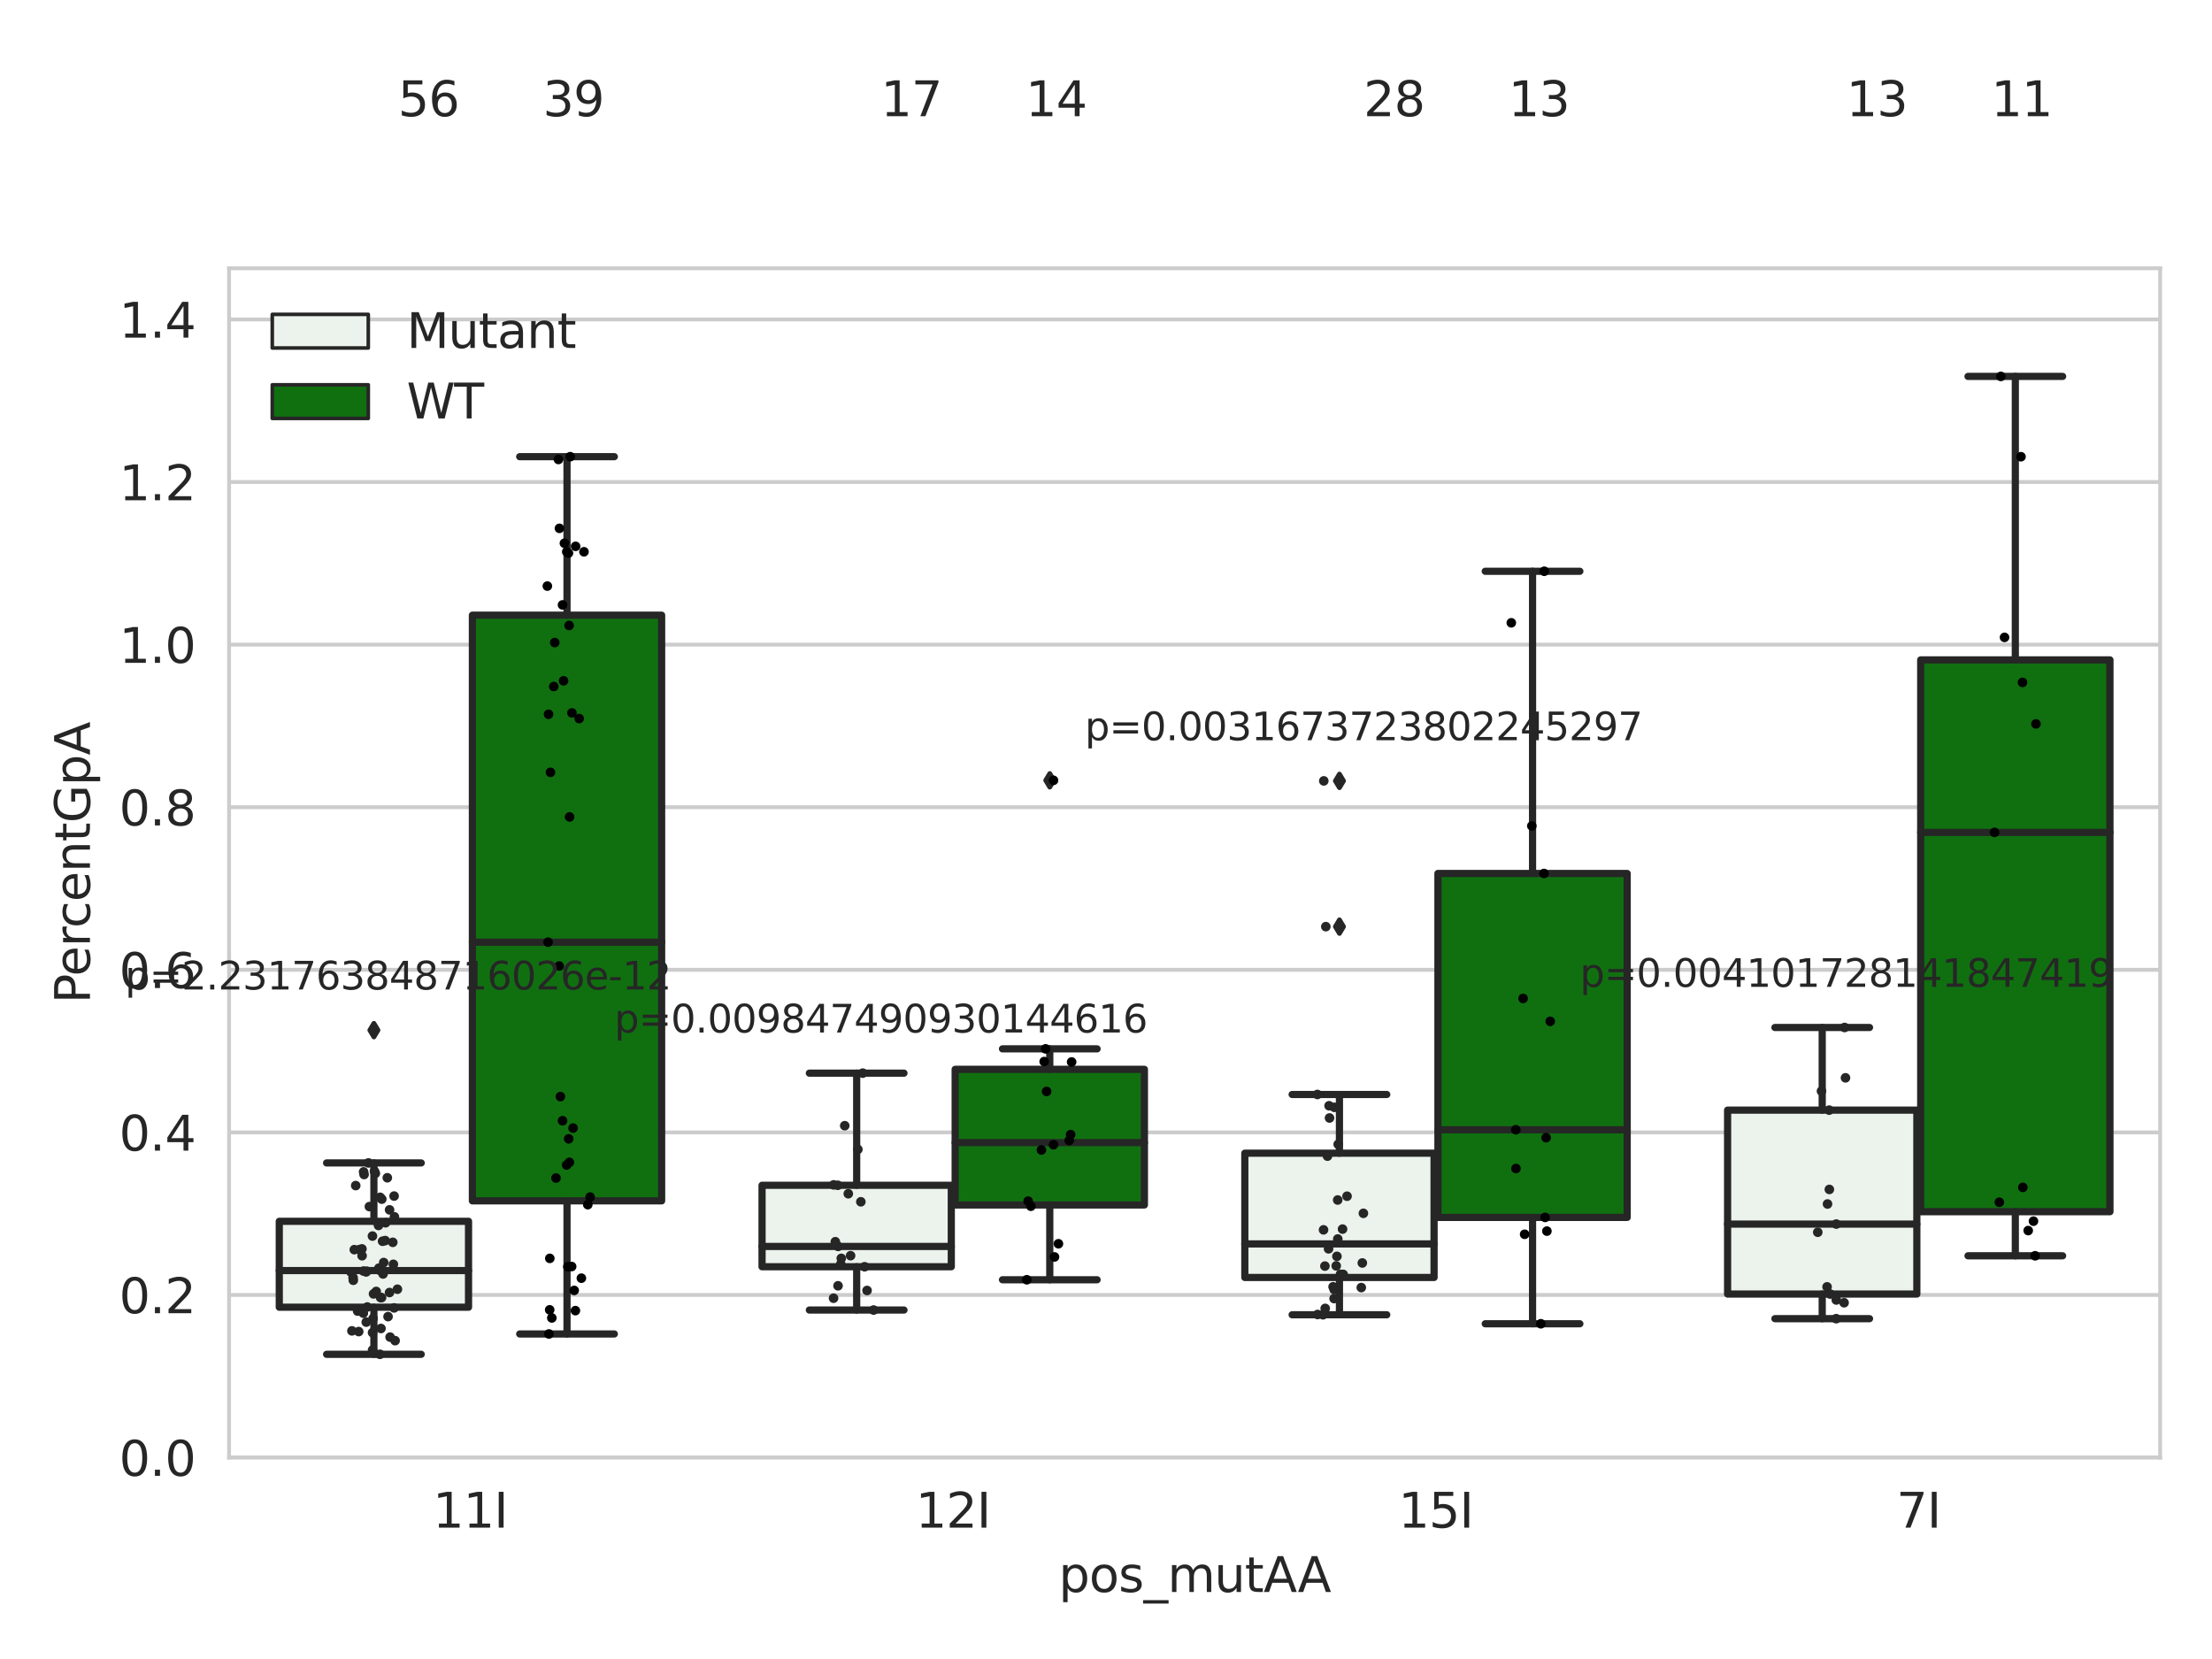 <?xml version="1.0" encoding="utf-8" standalone="no"?>
<!DOCTYPE svg PUBLIC "-//W3C//DTD SVG 1.1//EN"
  "http://www.w3.org/Graphics/SVG/1.1/DTD/svg11.dtd">
<svg xmlns:xlink="http://www.w3.org/1999/xlink" width="460.8pt" height="345.6pt" viewBox="0 0 460.8 345.6" xmlns="http://www.w3.org/2000/svg" version="1.1">
 <defs>
  <style type="text/css">*{stroke-linejoin: round; stroke-linecap: butt}</style>
 </defs>
 <g id="figure_1">
  <g id="patch_1">
   <path d="M 0 345.6 
L 460.8 345.6 
L 460.8 0 
L 0 0 
z
" style="fill: #ffffff"/>
  </g>
  <g id="axes_1">
   <g id="patch_2">
    <path d="M 47.72 303.64 
L 450 303.64 
L 450 55.89 
L 47.72 55.89 
z
" style="fill: #ffffff"/>
   </g>
   <g id="matplotlib.axis_1">
    <g id="xtick_1">
     <g id="text_1">
      <!-- 11I -->
      <g style="fill: #262626" transform="translate(90.168 318.238) scale(0.1 -0.1)">
       <defs>
        <path id="DejaVuSans-31" d="M 794 531 
L 1825 531 
L 1825 4091 
L 703 3866 
L 703 4441 
L 1819 4666 
L 2450 4666 
L 2450 531 
L 3481 531 
L 3481 0 
L 794 0 
L 794 531 
z
" transform="scale(0.016)"/>
        <path id="DejaVuSans-49" d="M 628 4666 
L 1259 4666 
L 1259 0 
L 628 0 
L 628 4666 
z
" transform="scale(0.016)"/>
       </defs>
       <use xlink:href="#DejaVuSans-31"/>
       <use xlink:href="#DejaVuSans-31" x="63.623"/>
       <use xlink:href="#DejaVuSans-49" x="127.246"/>
      </g>
     </g>
    </g>
    <g id="xtick_2">
     <g id="text_2">
      <!-- 12I -->
      <g style="fill: #262626" transform="translate(190.738 318.238) scale(0.1 -0.1)">
       <defs>
        <path id="DejaVuSans-32" d="M 1228 531 
L 3431 531 
L 3431 0 
L 469 0 
L 469 531 
Q 828 903 1448 1529 
Q 2069 2156 2228 2338 
Q 2531 2678 2651 2914 
Q 2772 3150 2772 3378 
Q 2772 3750 2511 3984 
Q 2250 4219 1831 4219 
Q 1534 4219 1204 4116 
Q 875 4013 500 3803 
L 500 4441 
Q 881 4594 1212 4672 
Q 1544 4750 1819 4750 
Q 2544 4750 2975 4387 
Q 3406 4025 3406 3419 
Q 3406 3131 3298 2873 
Q 3191 2616 2906 2266 
Q 2828 2175 2409 1742 
Q 1991 1309 1228 531 
z
" transform="scale(0.016)"/>
       </defs>
       <use xlink:href="#DejaVuSans-31"/>
       <use xlink:href="#DejaVuSans-32" x="63.623"/>
       <use xlink:href="#DejaVuSans-49" x="127.246"/>
      </g>
     </g>
    </g>
    <g id="xtick_3">
     <g id="text_3">
      <!-- 15I -->
      <g style="fill: #262626" transform="translate(291.308 318.238) scale(0.1 -0.1)">
       <defs>
        <path id="DejaVuSans-35" d="M 691 4666 
L 3169 4666 
L 3169 4134 
L 1269 4134 
L 1269 2991 
Q 1406 3038 1543 3061 
Q 1681 3084 1819 3084 
Q 2600 3084 3056 2656 
Q 3513 2228 3513 1497 
Q 3513 744 3044 326 
Q 2575 -91 1722 -91 
Q 1428 -91 1123 -41 
Q 819 9 494 109 
L 494 744 
Q 775 591 1075 516 
Q 1375 441 1709 441 
Q 2250 441 2565 725 
Q 2881 1009 2881 1497 
Q 2881 1984 2565 2268 
Q 2250 2553 1709 2553 
Q 1456 2553 1204 2497 
Q 953 2441 691 2322 
L 691 4666 
z
" transform="scale(0.016)"/>
       </defs>
       <use xlink:href="#DejaVuSans-31"/>
       <use xlink:href="#DejaVuSans-35" x="63.623"/>
       <use xlink:href="#DejaVuSans-49" x="127.246"/>
      </g>
     </g>
    </g>
    <g id="xtick_4">
     <g id="text_4">
      <!-- 7I -->
      <g style="fill: #262626" transform="translate(395.059 318.238) scale(0.1 -0.1)">
       <defs>
        <path id="DejaVuSans-37" d="M 525 4666 
L 3525 4666 
L 3525 4397 
L 1831 0 
L 1172 0 
L 2766 4134 
L 525 4134 
L 525 4666 
z
" transform="scale(0.016)"/>
       </defs>
       <use xlink:href="#DejaVuSans-37"/>
       <use xlink:href="#DejaVuSans-49" x="63.623"/>
      </g>
     </g>
    </g>
    <g id="text_5">
     <!-- pos_mutAA -->
     <g style="fill: #262626" transform="translate(220.544 331.638) scale(0.1 -0.1)">
      <defs>
       <path id="DejaVuSans-70" d="M 1159 525 
L 1159 -1331 
L 581 -1331 
L 581 3500 
L 1159 3500 
L 1159 2969 
Q 1341 3281 1617 3432 
Q 1894 3584 2278 3584 
Q 2916 3584 3314 3078 
Q 3713 2572 3713 1747 
Q 3713 922 3314 415 
Q 2916 -91 2278 -91 
Q 1894 -91 1617 61 
Q 1341 213 1159 525 
z
M 3116 1747 
Q 3116 2381 2855 2742 
Q 2594 3103 2138 3103 
Q 1681 3103 1420 2742 
Q 1159 2381 1159 1747 
Q 1159 1113 1420 752 
Q 1681 391 2138 391 
Q 2594 391 2855 752 
Q 3116 1113 3116 1747 
z
" transform="scale(0.016)"/>
       <path id="DejaVuSans-6f" d="M 1959 3097 
Q 1497 3097 1228 2736 
Q 959 2375 959 1747 
Q 959 1119 1226 758 
Q 1494 397 1959 397 
Q 2419 397 2687 759 
Q 2956 1122 2956 1747 
Q 2956 2369 2687 2733 
Q 2419 3097 1959 3097 
z
M 1959 3584 
Q 2709 3584 3137 3096 
Q 3566 2609 3566 1747 
Q 3566 888 3137 398 
Q 2709 -91 1959 -91 
Q 1206 -91 779 398 
Q 353 888 353 1747 
Q 353 2609 779 3096 
Q 1206 3584 1959 3584 
z
" transform="scale(0.016)"/>
       <path id="DejaVuSans-73" d="M 2834 3397 
L 2834 2853 
Q 2591 2978 2328 3040 
Q 2066 3103 1784 3103 
Q 1356 3103 1142 2972 
Q 928 2841 928 2578 
Q 928 2378 1081 2264 
Q 1234 2150 1697 2047 
L 1894 2003 
Q 2506 1872 2764 1633 
Q 3022 1394 3022 966 
Q 3022 478 2636 193 
Q 2250 -91 1575 -91 
Q 1294 -91 989 -36 
Q 684 19 347 128 
L 347 722 
Q 666 556 975 473 
Q 1284 391 1588 391 
Q 1994 391 2212 530 
Q 2431 669 2431 922 
Q 2431 1156 2273 1281 
Q 2116 1406 1581 1522 
L 1381 1569 
Q 847 1681 609 1914 
Q 372 2147 372 2553 
Q 372 3047 722 3315 
Q 1072 3584 1716 3584 
Q 2034 3584 2315 3537 
Q 2597 3491 2834 3397 
z
" transform="scale(0.016)"/>
       <path id="DejaVuSans-5f" d="M 3263 -1063 
L 3263 -1509 
L -63 -1509 
L -63 -1063 
L 3263 -1063 
z
" transform="scale(0.016)"/>
       <path id="DejaVuSans-6d" d="M 3328 2828 
Q 3544 3216 3844 3400 
Q 4144 3584 4550 3584 
Q 5097 3584 5394 3201 
Q 5691 2819 5691 2113 
L 5691 0 
L 5113 0 
L 5113 2094 
Q 5113 2597 4934 2840 
Q 4756 3084 4391 3084 
Q 3944 3084 3684 2787 
Q 3425 2491 3425 1978 
L 3425 0 
L 2847 0 
L 2847 2094 
Q 2847 2600 2669 2842 
Q 2491 3084 2119 3084 
Q 1678 3084 1418 2786 
Q 1159 2488 1159 1978 
L 1159 0 
L 581 0 
L 581 3500 
L 1159 3500 
L 1159 2956 
Q 1356 3278 1631 3431 
Q 1906 3584 2284 3584 
Q 2666 3584 2933 3390 
Q 3200 3197 3328 2828 
z
" transform="scale(0.016)"/>
       <path id="DejaVuSans-75" d="M 544 1381 
L 544 3500 
L 1119 3500 
L 1119 1403 
Q 1119 906 1312 657 
Q 1506 409 1894 409 
Q 2359 409 2629 706 
Q 2900 1003 2900 1516 
L 2900 3500 
L 3475 3500 
L 3475 0 
L 2900 0 
L 2900 538 
Q 2691 219 2414 64 
Q 2138 -91 1772 -91 
Q 1169 -91 856 284 
Q 544 659 544 1381 
z
M 1991 3584 
L 1991 3584 
z
" transform="scale(0.016)"/>
       <path id="DejaVuSans-74" d="M 1172 4494 
L 1172 3500 
L 2356 3500 
L 2356 3053 
L 1172 3053 
L 1172 1153 
Q 1172 725 1289 603 
Q 1406 481 1766 481 
L 2356 481 
L 2356 0 
L 1766 0 
Q 1100 0 847 248 
Q 594 497 594 1153 
L 594 3053 
L 172 3053 
L 172 3500 
L 594 3500 
L 594 4494 
L 1172 4494 
z
" transform="scale(0.016)"/>
       <path id="DejaVuSans-41" d="M 2188 4044 
L 1331 1722 
L 3047 1722 
L 2188 4044 
z
M 1831 4666 
L 2547 4666 
L 4325 0 
L 3669 0 
L 3244 1197 
L 1141 1197 
L 716 0 
L 50 0 
L 1831 4666 
z
" transform="scale(0.016)"/>
      </defs>
      <use xlink:href="#DejaVuSans-70"/>
      <use xlink:href="#DejaVuSans-6f" x="63.477"/>
      <use xlink:href="#DejaVuSans-73" x="124.658"/>
      <use xlink:href="#DejaVuSans-5f" x="176.758"/>
      <use xlink:href="#DejaVuSans-6d" x="226.758"/>
      <use xlink:href="#DejaVuSans-75" x="324.17"/>
      <use xlink:href="#DejaVuSans-74" x="387.549"/>
      <use xlink:href="#DejaVuSans-41" x="426.758"/>
      <use xlink:href="#DejaVuSans-41" x="497.916"/>
     </g>
    </g>
   </g>
   <g id="matplotlib.axis_2">
    <g id="ytick_1">
     <g id="line2d_1">
      <path d="M 47.72 303.64 
L 450 303.64 
" clip-path="url(#pec74735442)" style="fill: none; stroke: #cccccc; stroke-width: 0.8; stroke-linecap: round"/>
     </g>
     <g id="text_6">
      <!-- 0.0 -->
      <g style="fill: #262626" transform="translate(24.817 307.439) scale(0.1 -0.1)">
       <defs>
        <path id="DejaVuSans-30" d="M 2034 4250 
Q 1547 4250 1301 3770 
Q 1056 3291 1056 2328 
Q 1056 1369 1301 889 
Q 1547 409 2034 409 
Q 2525 409 2770 889 
Q 3016 1369 3016 2328 
Q 3016 3291 2770 3770 
Q 2525 4250 2034 4250 
z
M 2034 4750 
Q 2819 4750 3233 4129 
Q 3647 3509 3647 2328 
Q 3647 1150 3233 529 
Q 2819 -91 2034 -91 
Q 1250 -91 836 529 
Q 422 1150 422 2328 
Q 422 3509 836 4129 
Q 1250 4750 2034 4750 
z
" transform="scale(0.016)"/>
        <path id="DejaVuSans-2e" d="M 684 794 
L 1344 794 
L 1344 0 
L 684 0 
L 684 794 
z
" transform="scale(0.016)"/>
       </defs>
       <use xlink:href="#DejaVuSans-30"/>
       <use xlink:href="#DejaVuSans-2e" x="63.623"/>
       <use xlink:href="#DejaVuSans-30" x="95.41"/>
      </g>
     </g>
    </g>
    <g id="ytick_2">
     <g id="line2d_2">
      <path d="M 47.72 269.769 
L 450 269.769 
" clip-path="url(#pec74735442)" style="fill: none; stroke: #cccccc; stroke-width: 0.8; stroke-linecap: round"/>
     </g>
     <g id="text_7">
      <!-- 0.2 -->
      <g style="fill: #262626" transform="translate(24.817 273.568) scale(0.1 -0.1)">
       <use xlink:href="#DejaVuSans-30"/>
       <use xlink:href="#DejaVuSans-2e" x="63.623"/>
       <use xlink:href="#DejaVuSans-32" x="95.41"/>
      </g>
     </g>
    </g>
    <g id="ytick_3">
     <g id="line2d_3">
      <path d="M 47.72 235.898 
L 450 235.898 
" clip-path="url(#pec74735442)" style="fill: none; stroke: #cccccc; stroke-width: 0.8; stroke-linecap: round"/>
     </g>
     <g id="text_8">
      <!-- 0.4 -->
      <g style="fill: #262626" transform="translate(24.817 239.697) scale(0.1 -0.1)">
       <defs>
        <path id="DejaVuSans-34" d="M 2419 4116 
L 825 1625 
L 2419 1625 
L 2419 4116 
z
M 2253 4666 
L 3047 4666 
L 3047 1625 
L 3713 1625 
L 3713 1100 
L 3047 1100 
L 3047 0 
L 2419 0 
L 2419 1100 
L 313 1100 
L 313 1709 
L 2253 4666 
z
" transform="scale(0.016)"/>
       </defs>
       <use xlink:href="#DejaVuSans-30"/>
       <use xlink:href="#DejaVuSans-2e" x="63.623"/>
       <use xlink:href="#DejaVuSans-34" x="95.41"/>
      </g>
     </g>
    </g>
    <g id="ytick_4">
     <g id="line2d_4">
      <path d="M 47.72 202.026 
L 450 202.026 
" clip-path="url(#pec74735442)" style="fill: none; stroke: #cccccc; stroke-width: 0.8; stroke-linecap: round"/>
     </g>
     <g id="text_9">
      <!-- 0.6 -->
      <g style="fill: #262626" transform="translate(24.817 205.826) scale(0.1 -0.1)">
       <defs>
        <path id="DejaVuSans-36" d="M 2113 2584 
Q 1688 2584 1439 2293 
Q 1191 2003 1191 1497 
Q 1191 994 1439 701 
Q 1688 409 2113 409 
Q 2538 409 2786 701 
Q 3034 994 3034 1497 
Q 3034 2003 2786 2293 
Q 2538 2584 2113 2584 
z
M 3366 4563 
L 3366 3988 
Q 3128 4100 2886 4159 
Q 2644 4219 2406 4219 
Q 1781 4219 1451 3797 
Q 1122 3375 1075 2522 
Q 1259 2794 1537 2939 
Q 1816 3084 2150 3084 
Q 2853 3084 3261 2657 
Q 3669 2231 3669 1497 
Q 3669 778 3244 343 
Q 2819 -91 2113 -91 
Q 1303 -91 875 529 
Q 447 1150 447 2328 
Q 447 3434 972 4092 
Q 1497 4750 2381 4750 
Q 2619 4750 2861 4703 
Q 3103 4656 3366 4563 
z
" transform="scale(0.016)"/>
       </defs>
       <use xlink:href="#DejaVuSans-30"/>
       <use xlink:href="#DejaVuSans-2e" x="63.623"/>
       <use xlink:href="#DejaVuSans-36" x="95.41"/>
      </g>
     </g>
    </g>
    <g id="ytick_5">
     <g id="line2d_5">
      <path d="M 47.72 168.155 
L 450 168.155 
" clip-path="url(#pec74735442)" style="fill: none; stroke: #cccccc; stroke-width: 0.8; stroke-linecap: round"/>
     </g>
     <g id="text_10">
      <!-- 0.8 -->
      <g style="fill: #262626" transform="translate(24.817 171.954) scale(0.1 -0.1)">
       <defs>
        <path id="DejaVuSans-38" d="M 2034 2216 
Q 1584 2216 1326 1975 
Q 1069 1734 1069 1313 
Q 1069 891 1326 650 
Q 1584 409 2034 409 
Q 2484 409 2743 651 
Q 3003 894 3003 1313 
Q 3003 1734 2745 1975 
Q 2488 2216 2034 2216 
z
M 1403 2484 
Q 997 2584 770 2862 
Q 544 3141 544 3541 
Q 544 4100 942 4425 
Q 1341 4750 2034 4750 
Q 2731 4750 3128 4425 
Q 3525 4100 3525 3541 
Q 3525 3141 3298 2862 
Q 3072 2584 2669 2484 
Q 3125 2378 3379 2068 
Q 3634 1759 3634 1313 
Q 3634 634 3220 271 
Q 2806 -91 2034 -91 
Q 1263 -91 848 271 
Q 434 634 434 1313 
Q 434 1759 690 2068 
Q 947 2378 1403 2484 
z
M 1172 3481 
Q 1172 3119 1398 2916 
Q 1625 2713 2034 2713 
Q 2441 2713 2670 2916 
Q 2900 3119 2900 3481 
Q 2900 3844 2670 4047 
Q 2441 4250 2034 4250 
Q 1625 4250 1398 4047 
Q 1172 3844 1172 3481 
z
" transform="scale(0.016)"/>
       </defs>
       <use xlink:href="#DejaVuSans-30"/>
       <use xlink:href="#DejaVuSans-2e" x="63.623"/>
       <use xlink:href="#DejaVuSans-38" x="95.41"/>
      </g>
     </g>
    </g>
    <g id="ytick_6">
     <g id="line2d_6">
      <path d="M 47.72 134.284 
L 450 134.284 
" clip-path="url(#pec74735442)" style="fill: none; stroke: #cccccc; stroke-width: 0.8; stroke-linecap: round"/>
     </g>
     <g id="text_11">
      <!-- 1.0 -->
      <g style="fill: #262626" transform="translate(24.817 138.083) scale(0.1 -0.1)">
       <use xlink:href="#DejaVuSans-31"/>
       <use xlink:href="#DejaVuSans-2e" x="63.623"/>
       <use xlink:href="#DejaVuSans-30" x="95.41"/>
      </g>
     </g>
    </g>
    <g id="ytick_7">
     <g id="line2d_7">
      <path d="M 47.72 100.413 
L 450 100.413 
" clip-path="url(#pec74735442)" style="fill: none; stroke: #cccccc; stroke-width: 0.8; stroke-linecap: round"/>
     </g>
     <g id="text_12">
      <!-- 1.2 -->
      <g style="fill: #262626" transform="translate(24.817 104.212) scale(0.1 -0.1)">
       <use xlink:href="#DejaVuSans-31"/>
       <use xlink:href="#DejaVuSans-2e" x="63.623"/>
       <use xlink:href="#DejaVuSans-32" x="95.41"/>
      </g>
     </g>
    </g>
    <g id="ytick_8">
     <g id="line2d_8">
      <path d="M 47.72 66.542 
L 450 66.542 
" clip-path="url(#pec74735442)" style="fill: none; stroke: #cccccc; stroke-width: 0.8; stroke-linecap: round"/>
     </g>
     <g id="text_13">
      <!-- 1.4 -->
      <g style="fill: #262626" transform="translate(24.817 70.341) scale(0.1 -0.1)">
       <use xlink:href="#DejaVuSans-31"/>
       <use xlink:href="#DejaVuSans-2e" x="63.623"/>
       <use xlink:href="#DejaVuSans-34" x="95.41"/>
      </g>
     </g>
    </g>
    <g id="text_14">
     <!-- PercentGpA -->
     <g style="fill: #262626" transform="translate(18.737 209.041) rotate(-90) scale(0.1 -0.1)">
      <defs>
       <path id="DejaVuSans-50" d="M 1259 4147 
L 1259 2394 
L 2053 2394 
Q 2494 2394 2734 2622 
Q 2975 2850 2975 3272 
Q 2975 3691 2734 3919 
Q 2494 4147 2053 4147 
L 1259 4147 
z
M 628 4666 
L 2053 4666 
Q 2838 4666 3239 4311 
Q 3641 3956 3641 3272 
Q 3641 2581 3239 2228 
Q 2838 1875 2053 1875 
L 1259 1875 
L 1259 0 
L 628 0 
L 628 4666 
z
" transform="scale(0.016)"/>
       <path id="DejaVuSans-65" d="M 3597 1894 
L 3597 1613 
L 953 1613 
Q 991 1019 1311 708 
Q 1631 397 2203 397 
Q 2534 397 2845 478 
Q 3156 559 3463 722 
L 3463 178 
Q 3153 47 2828 -22 
Q 2503 -91 2169 -91 
Q 1331 -91 842 396 
Q 353 884 353 1716 
Q 353 2575 817 3079 
Q 1281 3584 2069 3584 
Q 2775 3584 3186 3129 
Q 3597 2675 3597 1894 
z
M 3022 2063 
Q 3016 2534 2758 2815 
Q 2500 3097 2075 3097 
Q 1594 3097 1305 2825 
Q 1016 2553 972 2059 
L 3022 2063 
z
" transform="scale(0.016)"/>
       <path id="DejaVuSans-72" d="M 2631 2963 
Q 2534 3019 2420 3045 
Q 2306 3072 2169 3072 
Q 1681 3072 1420 2755 
Q 1159 2438 1159 1844 
L 1159 0 
L 581 0 
L 581 3500 
L 1159 3500 
L 1159 2956 
Q 1341 3275 1631 3429 
Q 1922 3584 2338 3584 
Q 2397 3584 2469 3576 
Q 2541 3569 2628 3553 
L 2631 2963 
z
" transform="scale(0.016)"/>
       <path id="DejaVuSans-63" d="M 3122 3366 
L 3122 2828 
Q 2878 2963 2633 3030 
Q 2388 3097 2138 3097 
Q 1578 3097 1268 2742 
Q 959 2388 959 1747 
Q 959 1106 1268 751 
Q 1578 397 2138 397 
Q 2388 397 2633 464 
Q 2878 531 3122 666 
L 3122 134 
Q 2881 22 2623 -34 
Q 2366 -91 2075 -91 
Q 1284 -91 818 406 
Q 353 903 353 1747 
Q 353 2603 823 3093 
Q 1294 3584 2113 3584 
Q 2378 3584 2631 3529 
Q 2884 3475 3122 3366 
z
" transform="scale(0.016)"/>
       <path id="DejaVuSans-6e" d="M 3513 2113 
L 3513 0 
L 2938 0 
L 2938 2094 
Q 2938 2591 2744 2837 
Q 2550 3084 2163 3084 
Q 1697 3084 1428 2787 
Q 1159 2491 1159 1978 
L 1159 0 
L 581 0 
L 581 3500 
L 1159 3500 
L 1159 2956 
Q 1366 3272 1645 3428 
Q 1925 3584 2291 3584 
Q 2894 3584 3203 3211 
Q 3513 2838 3513 2113 
z
" transform="scale(0.016)"/>
       <path id="DejaVuSans-47" d="M 3809 666 
L 3809 1919 
L 2778 1919 
L 2778 2438 
L 4434 2438 
L 4434 434 
Q 4069 175 3628 42 
Q 3188 -91 2688 -91 
Q 1594 -91 976 548 
Q 359 1188 359 2328 
Q 359 3472 976 4111 
Q 1594 4750 2688 4750 
Q 3144 4750 3555 4637 
Q 3966 4525 4313 4306 
L 4313 3634 
Q 3963 3931 3569 4081 
Q 3175 4231 2741 4231 
Q 1884 4231 1454 3753 
Q 1025 3275 1025 2328 
Q 1025 1384 1454 906 
Q 1884 428 2741 428 
Q 3075 428 3337 486 
Q 3600 544 3809 666 
z
" transform="scale(0.016)"/>
      </defs>
      <use xlink:href="#DejaVuSans-50"/>
      <use xlink:href="#DejaVuSans-65" x="56.678"/>
      <use xlink:href="#DejaVuSans-72" x="118.201"/>
      <use xlink:href="#DejaVuSans-63" x="157.064"/>
      <use xlink:href="#DejaVuSans-65" x="212.045"/>
      <use xlink:href="#DejaVuSans-6e" x="273.568"/>
      <use xlink:href="#DejaVuSans-74" x="336.947"/>
      <use xlink:href="#DejaVuSans-47" x="376.156"/>
      <use xlink:href="#DejaVuSans-70" x="453.646"/>
      <use xlink:href="#DejaVuSans-41" x="517.123"/>
     </g>
    </g>
   </g>
   <g id="patch_3">
    <path d="M 58.179 272.319 
L 97.603 272.319 
L 97.603 254.419 
L 58.179 254.419 
L 58.179 272.319 
z
" clip-path="url(#pec74735442)" style="fill: #ecf2ec; stroke: #262626; stroke-width: 1.5; stroke-linejoin: miter"/>
   </g>
   <g id="patch_4">
    <path d="M 98.407 250.163 
L 137.831 250.163 
L 137.831 128.152 
L 98.407 128.152 
L 98.407 250.163 
z
" clip-path="url(#pec74735442)" style="fill: #107010; stroke: #262626; stroke-width: 1.5; stroke-linejoin: miter"/>
   </g>
   <g id="patch_5">
    <path d="M 158.749 263.888 
L 198.173 263.888 
L 198.173 246.914 
L 158.749 246.914 
L 158.749 263.888 
z
" clip-path="url(#pec74735442)" style="fill: #ecf2ec; stroke: #262626; stroke-width: 1.5; stroke-linejoin: miter"/>
   </g>
   <g id="patch_6">
    <path d="M 198.977 251.016 
L 238.401 251.016 
L 238.401 222.763 
L 198.977 222.763 
L 198.977 251.016 
z
" clip-path="url(#pec74735442)" style="fill: #107010; stroke: #262626; stroke-width: 1.5; stroke-linejoin: miter"/>
   </g>
   <g id="patch_7">
    <path d="M 259.319 266.124 
L 298.743 266.124 
L 298.743 240.227 
L 259.319 240.227 
L 259.319 266.124 
z
" clip-path="url(#pec74735442)" style="fill: #ecf2ec; stroke: #262626; stroke-width: 1.5; stroke-linejoin: miter"/>
   </g>
   <g id="patch_8">
    <path d="M 299.547 253.608 
L 338.971 253.608 
L 338.971 181.959 
L 299.547 181.959 
L 299.547 253.608 
z
" clip-path="url(#pec74735442)" style="fill: #107010; stroke: #262626; stroke-width: 1.5; stroke-linejoin: miter"/>
   </g>
   <g id="patch_9">
    <path d="M 359.889 269.573 
L 399.313 269.573 
L 399.313 231.262 
L 359.889 231.262 
L 359.889 269.573 
z
" clip-path="url(#pec74735442)" style="fill: #ecf2ec; stroke: #262626; stroke-width: 1.5; stroke-linejoin: miter"/>
   </g>
   <g id="patch_10">
    <path d="M 400.117 252.423 
L 439.541 252.423 
L 439.541 137.468 
L 400.117 137.468 
L 400.117 252.423 
z
" clip-path="url(#pec74735442)" style="fill: #107010; stroke: #262626; stroke-width: 1.5; stroke-linejoin: miter"/>
   </g>
   <g id="patch_11">
    <path d="M 98.005 303.64 
L 98.005 303.64 
L 98.005 303.64 
L 98.005 303.64 
z
" clip-path="url(#pec74735442)" style="fill: #ecf2ec; stroke: #262626; stroke-width: 0.75; stroke-linejoin: miter"/>
   </g>
   <g id="patch_12">
    <path d="M 98.005 303.64 
L 98.005 303.64 
L 98.005 303.64 
L 98.005 303.64 
z
" clip-path="url(#pec74735442)" style="fill: #107010; stroke: #262626; stroke-width: 0.75; stroke-linejoin: miter"/>
   </g>
   <g id="PathCollection_1"/>
   <g id="PathCollection_2"/>
   <g id="line2d_9">
    <path d="M 77.891 272.319 
L 77.891 282.127 
" clip-path="url(#pec74735442)" style="fill: none; stroke: #262626; stroke-width: 1.5; stroke-linecap: round"/>
   </g>
   <g id="line2d_10">
    <path d="M 77.891 254.419 
L 77.891 242.261 
" clip-path="url(#pec74735442)" style="fill: none; stroke: #262626; stroke-width: 1.5; stroke-linecap: round"/>
   </g>
   <g id="line2d_11">
    <path d="M 68.035 282.127 
L 87.747 282.127 
" clip-path="url(#pec74735442)" style="fill: none; stroke: #262626; stroke-width: 1.5; stroke-linecap: round"/>
   </g>
   <g id="line2d_12">
    <path d="M 68.035 242.261 
L 87.747 242.261 
" clip-path="url(#pec74735442)" style="fill: none; stroke: #262626; stroke-width: 1.5; stroke-linecap: round"/>
   </g>
   <g id="line2d_13">
    <defs>
     <path id="mbce06b6170" d="M -0 1.414 
L 0.849 0 
L 0 -1.414 
L -0.849 -0 
z
" style="stroke: #262626; stroke-linejoin: miter"/>
    </defs>
    <g clip-path="url(#pec74735442)">
     <use xlink:href="#mbce06b6170" x="77.891" y="214.598" style="fill: #262626; stroke: #262626; stroke-linejoin: miter"/>
    </g>
   </g>
   <g id="line2d_14">
    <path d="M 118.119 250.163 
L 118.119 277.888 
" clip-path="url(#pec74735442)" style="fill: none; stroke: #262626; stroke-width: 1.5; stroke-linecap: round"/>
   </g>
   <g id="line2d_15">
    <path d="M 118.119 128.152 
L 118.119 95.136 
" clip-path="url(#pec74735442)" style="fill: none; stroke: #262626; stroke-width: 1.5; stroke-linecap: round"/>
   </g>
   <g id="line2d_16">
    <path d="M 108.263 277.888 
L 127.975 277.888 
" clip-path="url(#pec74735442)" style="fill: none; stroke: #262626; stroke-width: 1.5; stroke-linecap: round"/>
   </g>
   <g id="line2d_17">
    <path d="M 108.263 95.136 
L 127.975 95.136 
" clip-path="url(#pec74735442)" style="fill: none; stroke: #262626; stroke-width: 1.5; stroke-linecap: round"/>
   </g>
   <g id="line2d_18"/>
   <g id="line2d_19">
    <path d="M 178.461 263.888 
L 178.461 272.906 
" clip-path="url(#pec74735442)" style="fill: none; stroke: #262626; stroke-width: 1.5; stroke-linecap: round"/>
   </g>
   <g id="line2d_20">
    <path d="M 178.461 246.914 
L 178.461 223.558 
" clip-path="url(#pec74735442)" style="fill: none; stroke: #262626; stroke-width: 1.5; stroke-linecap: round"/>
   </g>
   <g id="line2d_21">
    <path d="M 168.605 272.906 
L 188.317 272.906 
" clip-path="url(#pec74735442)" style="fill: none; stroke: #262626; stroke-width: 1.5; stroke-linecap: round"/>
   </g>
   <g id="line2d_22">
    <path d="M 168.605 223.558 
L 188.317 223.558 
" clip-path="url(#pec74735442)" style="fill: none; stroke: #262626; stroke-width: 1.5; stroke-linecap: round"/>
   </g>
   <g id="line2d_23"/>
   <g id="line2d_24">
    <path d="M 218.689 251.016 
L 218.689 266.596 
" clip-path="url(#pec74735442)" style="fill: none; stroke: #262626; stroke-width: 1.5; stroke-linecap: round"/>
   </g>
   <g id="line2d_25">
    <path d="M 218.689 222.763 
L 218.689 218.497 
" clip-path="url(#pec74735442)" style="fill: none; stroke: #262626; stroke-width: 1.5; stroke-linecap: round"/>
   </g>
   <g id="line2d_26">
    <path d="M 208.833 266.596 
L 228.545 266.596 
" clip-path="url(#pec74735442)" style="fill: none; stroke: #262626; stroke-width: 1.5; stroke-linecap: round"/>
   </g>
   <g id="line2d_27">
    <path d="M 208.833 218.497 
L 228.545 218.497 
" clip-path="url(#pec74735442)" style="fill: none; stroke: #262626; stroke-width: 1.5; stroke-linecap: round"/>
   </g>
   <g id="line2d_28">
    <g clip-path="url(#pec74735442)">
     <use xlink:href="#mbce06b6170" x="218.689" y="162.558" style="fill: #262626; stroke: #262626; stroke-linejoin: miter"/>
    </g>
   </g>
   <g id="line2d_29">
    <path d="M 279.031 266.124 
L 279.031 273.89 
" clip-path="url(#pec74735442)" style="fill: none; stroke: #262626; stroke-width: 1.5; stroke-linecap: round"/>
   </g>
   <g id="line2d_30">
    <path d="M 279.031 240.227 
L 279.031 228.001 
" clip-path="url(#pec74735442)" style="fill: none; stroke: #262626; stroke-width: 1.5; stroke-linecap: round"/>
   </g>
   <g id="line2d_31">
    <path d="M 269.175 273.89 
L 288.887 273.89 
" clip-path="url(#pec74735442)" style="fill: none; stroke: #262626; stroke-width: 1.5; stroke-linecap: round"/>
   </g>
   <g id="line2d_32">
    <path d="M 269.175 228.001 
L 288.887 228.001 
" clip-path="url(#pec74735442)" style="fill: none; stroke: #262626; stroke-width: 1.5; stroke-linecap: round"/>
   </g>
   <g id="line2d_33">
    <g clip-path="url(#pec74735442)">
     <use xlink:href="#mbce06b6170" x="279.031" y="193.035" style="fill: #262626; stroke: #262626; stroke-linejoin: miter"/>
     <use xlink:href="#mbce06b6170" x="279.031" y="162.674" style="fill: #262626; stroke: #262626; stroke-linejoin: miter"/>
    </g>
   </g>
   <g id="line2d_34">
    <path d="M 319.259 253.608 
L 319.259 275.764 
" clip-path="url(#pec74735442)" style="fill: none; stroke: #262626; stroke-width: 1.5; stroke-linecap: round"/>
   </g>
   <g id="line2d_35">
    <path d="M 319.259 181.959 
L 319.259 119.005 
" clip-path="url(#pec74735442)" style="fill: none; stroke: #262626; stroke-width: 1.5; stroke-linecap: round"/>
   </g>
   <g id="line2d_36">
    <path d="M 309.403 275.764 
L 329.115 275.764 
" clip-path="url(#pec74735442)" style="fill: none; stroke: #262626; stroke-width: 1.5; stroke-linecap: round"/>
   </g>
   <g id="line2d_37">
    <path d="M 309.403 119.005 
L 329.115 119.005 
" clip-path="url(#pec74735442)" style="fill: none; stroke: #262626; stroke-width: 1.5; stroke-linecap: round"/>
   </g>
   <g id="line2d_38"/>
   <g id="line2d_39">
    <path d="M 379.601 269.573 
L 379.601 274.704 
" clip-path="url(#pec74735442)" style="fill: none; stroke: #262626; stroke-width: 1.5; stroke-linecap: round"/>
   </g>
   <g id="line2d_40">
    <path d="M 379.601 231.262 
L 379.601 214.043 
" clip-path="url(#pec74735442)" style="fill: none; stroke: #262626; stroke-width: 1.5; stroke-linecap: round"/>
   </g>
   <g id="line2d_41">
    <path d="M 369.745 274.704 
L 389.457 274.704 
" clip-path="url(#pec74735442)" style="fill: none; stroke: #262626; stroke-width: 1.5; stroke-linecap: round"/>
   </g>
   <g id="line2d_42">
    <path d="M 369.745 214.043 
L 389.457 214.043 
" clip-path="url(#pec74735442)" style="fill: none; stroke: #262626; stroke-width: 1.5; stroke-linecap: round"/>
   </g>
   <g id="line2d_43"/>
   <g id="line2d_44">
    <path d="M 419.829 252.423 
L 419.829 261.605 
" clip-path="url(#pec74735442)" style="fill: none; stroke: #262626; stroke-width: 1.5; stroke-linecap: round"/>
   </g>
   <g id="line2d_45">
    <path d="M 419.829 137.468 
L 419.829 78.412 
" clip-path="url(#pec74735442)" style="fill: none; stroke: #262626; stroke-width: 1.5; stroke-linecap: round"/>
   </g>
   <g id="line2d_46">
    <path d="M 409.973 261.605 
L 429.685 261.605 
" clip-path="url(#pec74735442)" style="fill: none; stroke: #262626; stroke-width: 1.5; stroke-linecap: round"/>
   </g>
   <g id="line2d_47">
    <path d="M 409.973 78.412 
L 429.685 78.412 
" clip-path="url(#pec74735442)" style="fill: none; stroke: #262626; stroke-width: 1.5; stroke-linecap: round"/>
   </g>
   <g id="line2d_48"/>
   <g id="line2d_49">
    <path d="M 58.179 264.681 
L 97.603 264.681 
" clip-path="url(#pec74735442)" style="fill: none; stroke: #262626; stroke-width: 1.5; stroke-linecap: round"/>
   </g>
   <g id="line2d_50">
    <path d="M 98.407 196.272 
L 137.831 196.272 
" clip-path="url(#pec74735442)" style="fill: none; stroke: #262626; stroke-width: 1.5; stroke-linecap: round"/>
   </g>
   <g id="line2d_51">
    <path d="M 158.749 259.653 
L 198.173 259.653 
" clip-path="url(#pec74735442)" style="fill: none; stroke: #262626; stroke-width: 1.5; stroke-linecap: round"/>
   </g>
   <g id="line2d_52">
    <path d="M 198.977 238.026 
L 238.401 238.026 
" clip-path="url(#pec74735442)" style="fill: none; stroke: #262626; stroke-width: 1.5; stroke-linecap: round"/>
   </g>
   <g id="line2d_53">
    <path d="M 259.319 259.126 
L 298.743 259.126 
" clip-path="url(#pec74735442)" style="fill: none; stroke: #262626; stroke-width: 1.5; stroke-linecap: round"/>
   </g>
   <g id="line2d_54">
    <path d="M 299.547 235.349 
L 338.971 235.349 
" clip-path="url(#pec74735442)" style="fill: none; stroke: #262626; stroke-width: 1.5; stroke-linecap: round"/>
   </g>
   <g id="line2d_55">
    <path d="M 359.889 254.997 
L 399.313 254.997 
" clip-path="url(#pec74735442)" style="fill: none; stroke: #262626; stroke-width: 1.5; stroke-linecap: round"/>
   </g>
   <g id="line2d_56">
    <path d="M 400.117 173.403 
L 439.541 173.403 
" clip-path="url(#pec74735442)" style="fill: none; stroke: #262626; stroke-width: 1.5; stroke-linecap: round"/>
   </g>
   <g id="patch_13">
    <path d="M 47.72 303.64 
L 47.72 55.89 
" style="fill: none; stroke: #cccccc; stroke-width: 0.8; stroke-linejoin: miter; stroke-linecap: square"/>
   </g>
   <g id="patch_14">
    <path d="M 450 303.64 
L 450 55.89 
" style="fill: none; stroke: #cccccc; stroke-width: 0.8; stroke-linejoin: miter; stroke-linecap: square"/>
   </g>
   <g id="patch_15">
    <path d="M 47.72 303.64 
L 450 303.64 
" style="fill: none; stroke: #cccccc; stroke-width: 0.8; stroke-linejoin: miter; stroke-linecap: square"/>
   </g>
   <g id="patch_16">
    <path d="M 47.72 55.89 
L 450 55.89 
" style="fill: none; stroke: #cccccc; stroke-width: 0.8; stroke-linejoin: miter; stroke-linecap: square"/>
   </g>
   <g id="PathCollection_3">
    <defs>
     <path id="C0_0_e198ab60d4" d="M 0 1 
C 0.265 1 0.52 0.895 0.707 0.707 
C 0.895 0.52 1 0.265 1 -0 
C 1 -0.265 0.895 -0.52 0.707 -0.707 
C 0.52 -0.895 0.265 -1 0 -1 
C -0.265 -1 -0.52 -0.895 -0.707 -0.707 
C -0.895 -0.52 -1 -0.265 -1 0 
C -1 0.265 -0.895 0.52 -0.707 0.707 
C -0.52 0.895 -0.265 1 0 1 
z
"/>
    </defs>
    <g clip-path="url(#pec74735442)">
     <use xlink:href="#C0_0_e198ab60d4" x="82.099" y="249.161" style="fill: #262626"/>
    </g>
    <g clip-path="url(#pec74735442)">
     <use xlink:href="#C0_0_e198ab60d4" x="75.847" y="244.674" style="fill: #262626"/>
    </g>
    <g clip-path="url(#pec74735442)">
     <use xlink:href="#C0_0_e198ab60d4" x="74.727" y="277.392" style="fill: #262626"/>
    </g>
    <g clip-path="url(#pec74735442)">
     <use xlink:href="#C0_0_e198ab60d4" x="75.726" y="264.786" style="fill: #262626"/>
    </g>
    <g clip-path="url(#pec74735442)">
     <use xlink:href="#C0_0_e198ab60d4" x="77.615" y="281.239" style="fill: #262626"/>
    </g>
    <g clip-path="url(#pec74735442)">
     <use xlink:href="#C0_0_e198ab60d4" x="74.104" y="246.978" style="fill: #262626"/>
    </g>
    <g clip-path="url(#pec74735442)">
     <use xlink:href="#C0_0_e198ab60d4" x="80.243" y="258.436" style="fill: #262626"/>
    </g>
    <g clip-path="url(#pec74735442)">
     <use xlink:href="#C0_0_e198ab60d4" x="77.592" y="257.498" style="fill: #262626"/>
    </g>
    <g clip-path="url(#pec74735442)">
     <use xlink:href="#C0_0_e198ab60d4" x="80.839" y="274.272" style="fill: #262626"/>
    </g>
    <g clip-path="url(#pec74735442)">
     <use xlink:href="#C0_0_e198ab60d4" x="73.313" y="277.244" style="fill: #262626"/>
    </g>
    <g clip-path="url(#pec74735442)">
     <use xlink:href="#C0_0_e198ab60d4" x="79.485" y="270.312" style="fill: #262626"/>
    </g>
    <g clip-path="url(#pec74735442)">
     <use xlink:href="#C0_0_e198ab60d4" x="73.558" y="266.166" style="fill: #262626"/>
    </g>
    <g clip-path="url(#pec74735442)">
     <use xlink:href="#C0_0_e198ab60d4" x="75.398" y="260.165" style="fill: #262626"/>
    </g>
    <g clip-path="url(#pec74735442)">
     <use xlink:href="#C0_0_e198ab60d4" x="76.27" y="264.963" style="fill: #262626"/>
    </g>
    <g clip-path="url(#pec74735442)">
     <use xlink:href="#C0_0_e198ab60d4" x="73.601" y="266.702" style="fill: #262626"/>
    </g>
    <g clip-path="url(#pec74735442)">
     <use xlink:href="#C0_0_e198ab60d4" x="76.515" y="272.271" style="fill: #262626"/>
    </g>
    <g clip-path="url(#pec74735442)">
     <use xlink:href="#C0_0_e198ab60d4" x="79.532" y="249.802" style="fill: #262626"/>
    </g>
    <g clip-path="url(#pec74735442)">
     <use xlink:href="#C0_0_e198ab60d4" x="78.371" y="269.032" style="fill: #262626"/>
    </g>
    <g clip-path="url(#pec74735442)">
     <use xlink:href="#C0_0_e198ab60d4" x="81.263" y="278.545" style="fill: #262626"/>
    </g>
    <g clip-path="url(#pec74735442)">
     <use xlink:href="#C0_0_e198ab60d4" x="78.85" y="255.285" style="fill: #262626"/>
    </g>
    <g clip-path="url(#pec74735442)">
     <use xlink:href="#C0_0_e198ab60d4" x="81.155" y="252.037" style="fill: #262626"/>
    </g>
    <g clip-path="url(#pec74735442)">
     <use xlink:href="#C0_0_e198ab60d4" x="77.915" y="214.598" style="fill: #262626"/>
    </g>
    <g clip-path="url(#pec74735442)">
     <use xlink:href="#C0_0_e198ab60d4" x="77.61" y="277.603" style="fill: #262626"/>
    </g>
    <g clip-path="url(#pec74735442)">
     <use xlink:href="#C0_0_e198ab60d4" x="76.951" y="251.356" style="fill: #262626"/>
    </g>
    <g clip-path="url(#pec74735442)">
     <use xlink:href="#C0_0_e198ab60d4" x="73.081" y="264.962" style="fill: #262626"/>
    </g>
    <g clip-path="url(#pec74735442)">
     <use xlink:href="#C0_0_e198ab60d4" x="74.868" y="260.313" style="fill: #262626"/>
    </g>
    <g clip-path="url(#pec74735442)">
     <use xlink:href="#C0_0_e198ab60d4" x="81.947" y="263.381" style="fill: #262626"/>
    </g>
    <g clip-path="url(#pec74735442)">
     <use xlink:href="#C0_0_e198ab60d4" x="79.692" y="258.573" style="fill: #262626"/>
    </g>
    <g clip-path="url(#pec74735442)">
     <use xlink:href="#C0_0_e198ab60d4" x="75.743" y="244.127" style="fill: #262626"/>
    </g>
    <g clip-path="url(#pec74735442)">
     <use xlink:href="#C0_0_e198ab60d4" x="74.501" y="273.124" style="fill: #262626"/>
    </g>
    <g clip-path="url(#pec74735442)">
     <use xlink:href="#C0_0_e198ab60d4" x="78.998" y="264.576" style="fill: #262626"/>
    </g>
    <g clip-path="url(#pec74735442)">
     <use xlink:href="#C0_0_e198ab60d4" x="78.195" y="244.442" style="fill: #262626"/>
    </g>
    <g clip-path="url(#pec74735442)">
     <use xlink:href="#C0_0_e198ab60d4" x="76.299" y="275.424" style="fill: #262626"/>
    </g>
    <g clip-path="url(#pec74735442)">
     <use xlink:href="#C0_0_e198ab60d4" x="79.929" y="263.01" style="fill: #262626"/>
    </g>
    <g clip-path="url(#pec74735442)">
     <use xlink:href="#C0_0_e198ab60d4" x="82.169" y="253.488" style="fill: #262626"/>
    </g>
    <g clip-path="url(#pec74735442)">
     <use xlink:href="#C0_0_e198ab60d4" x="76.749" y="242.261" style="fill: #262626"/>
    </g>
    <g clip-path="url(#pec74735442)">
     <use xlink:href="#C0_0_e198ab60d4" x="79.193" y="249.425" style="fill: #262626"/>
    </g>
    <g clip-path="url(#pec74735442)">
     <use xlink:href="#C0_0_e198ab60d4" x="79.802" y="265.389" style="fill: #262626"/>
    </g>
    <g clip-path="url(#pec74735442)">
     <use xlink:href="#C0_0_e198ab60d4" x="77.815" y="269.541" style="fill: #262626"/>
    </g>
    <g clip-path="url(#pec74735442)">
     <use xlink:href="#C0_0_e198ab60d4" x="81.147" y="269.258" style="fill: #262626"/>
    </g>
    <g clip-path="url(#pec74735442)">
     <use xlink:href="#C0_0_e198ab60d4" x="82.309" y="279.282" style="fill: #262626"/>
    </g>
    <g clip-path="url(#pec74735442)">
     <use xlink:href="#C0_0_e198ab60d4" x="80.325" y="254.729" style="fill: #262626"/>
    </g>
    <g clip-path="url(#pec74735442)">
     <use xlink:href="#C0_0_e198ab60d4" x="81.824" y="258.798" style="fill: #262626"/>
    </g>
    <g clip-path="url(#pec74735442)">
     <use xlink:href="#C0_0_e198ab60d4" x="80.685" y="245.35" style="fill: #262626"/>
    </g>
    <g clip-path="url(#pec74735442)">
     <use xlink:href="#C0_0_e198ab60d4" x="75.428" y="261.594" style="fill: #262626"/>
    </g>
    <g clip-path="url(#pec74735442)">
     <use xlink:href="#C0_0_e198ab60d4" x="75.69" y="273.559" style="fill: #262626"/>
    </g>
    <g clip-path="url(#pec74735442)">
     <use xlink:href="#C0_0_e198ab60d4" x="79.141" y="282.127" style="fill: #262626"/>
    </g>
    <g clip-path="url(#pec74735442)">
     <use xlink:href="#C0_0_e198ab60d4" x="79.279" y="270.308" style="fill: #262626"/>
    </g>
    <g clip-path="url(#pec74735442)">
     <use xlink:href="#C0_0_e198ab60d4" x="82.095" y="272.462" style="fill: #262626"/>
    </g>
    <g clip-path="url(#pec74735442)">
     <use xlink:href="#C0_0_e198ab60d4" x="73.81" y="260.327" style="fill: #262626"/>
    </g>
    <g clip-path="url(#pec74735442)">
     <use xlink:href="#C0_0_e198ab60d4" x="78.925" y="264.182" style="fill: #262626"/>
    </g>
    <g clip-path="url(#pec74735442)">
     <use xlink:href="#C0_0_e198ab60d4" x="78.006" y="243.995" style="fill: #262626"/>
    </g>
    <g clip-path="url(#pec74735442)">
     <use xlink:href="#C0_0_e198ab60d4" x="79.367" y="276.746" style="fill: #262626"/>
    </g>
    <g clip-path="url(#pec74735442)">
     <use xlink:href="#C0_0_e198ab60d4" x="76.399" y="264.811" style="fill: #262626"/>
    </g>
    <g clip-path="url(#pec74735442)">
     <use xlink:href="#C0_0_e198ab60d4" x="82.789" y="268.57" style="fill: #262626"/>
    </g>
    <g clip-path="url(#pec74735442)">
     <use xlink:href="#C0_0_e198ab60d4" x="77.715" y="274.663" style="fill: #262626"/>
    </g>
   </g>
   <g id="PathCollection_4">
    <defs>
     <path id="C1_0_2d7fcd1dbf" d="M 0 1 
C 0.265 1 0.52 0.895 0.707 0.707 
C 0.895 0.52 1 0.265 1 -0 
C 1 -0.265 0.895 -0.52 0.707 -0.707 
C 0.52 -0.895 0.265 -1 0 -1 
C -0.265 -1 -0.52 -0.895 -0.707 -0.707 
C -0.895 -0.52 -1 -0.265 -1 0 
C -1 0.265 -0.895 0.52 -0.707 0.707 
C -0.52 0.895 -0.265 1 0 1 
z
"/>
    </defs>
    <g clip-path="url(#pec74735442)">
     <use xlink:href="#C1_0_2d7fcd1dbf" x="115.825" y="245.41"/>
    </g>
    <g clip-path="url(#pec74735442)">
     <use xlink:href="#C1_0_2d7fcd1dbf" x="118.469" y="237.24"/>
    </g>
    <g clip-path="url(#pec74735442)">
     <use xlink:href="#C1_0_2d7fcd1dbf" x="119.614" y="268.817"/>
    </g>
    <g clip-path="url(#pec74735442)">
     <use xlink:href="#C1_0_2d7fcd1dbf" x="114.354" y="277.888"/>
    </g>
    <g clip-path="url(#pec74735442)">
     <use xlink:href="#C1_0_2d7fcd1dbf" x="119.911" y="113.812"/>
    </g>
    <g clip-path="url(#pec74735442)">
     <use xlink:href="#C1_0_2d7fcd1dbf" x="120.651" y="149.685"/>
    </g>
    <g clip-path="url(#pec74735442)">
     <use xlink:href="#C1_0_2d7fcd1dbf" x="118.046" y="242.694"/>
    </g>
    <g clip-path="url(#pec74735442)">
     <use xlink:href="#C1_0_2d7fcd1dbf" x="121.111" y="266.268"/>
    </g>
    <g clip-path="url(#pec74735442)">
     <use xlink:href="#C1_0_2d7fcd1dbf" x="117.187" y="233.468"/>
    </g>
    <g clip-path="url(#pec74735442)">
     <use xlink:href="#C1_0_2d7fcd1dbf" x="116.543" y="110.062"/>
    </g>
    <g clip-path="url(#pec74735442)">
     <use xlink:href="#C1_0_2d7fcd1dbf" x="122.936" y="249.373"/>
    </g>
    <g clip-path="url(#pec74735442)">
     <use xlink:href="#C1_0_2d7fcd1dbf" x="115.564" y="133.855"/>
    </g>
    <g clip-path="url(#pec74735442)">
     <use xlink:href="#C1_0_2d7fcd1dbf" x="118.557" y="130.295"/>
    </g>
    <g clip-path="url(#pec74735442)">
     <use xlink:href="#C1_0_2d7fcd1dbf" x="118.29" y="263.879"/>
    </g>
    <g clip-path="url(#pec74735442)">
     <use xlink:href="#C1_0_2d7fcd1dbf" x="121.653" y="114.946"/>
    </g>
    <g clip-path="url(#pec74735442)">
     <use xlink:href="#C1_0_2d7fcd1dbf" x="117.183" y="126.01"/>
    </g>
    <g clip-path="url(#pec74735442)">
     <use xlink:href="#C1_0_2d7fcd1dbf" x="118.652" y="170.179"/>
    </g>
    <g clip-path="url(#pec74735442)">
     <use xlink:href="#C1_0_2d7fcd1dbf" x="118.422" y="115.219"/>
    </g>
    <g clip-path="url(#pec74735442)">
     <use xlink:href="#C1_0_2d7fcd1dbf" x="116.333" y="95.717"/>
    </g>
    <g clip-path="url(#pec74735442)">
     <use xlink:href="#C1_0_2d7fcd1dbf" x="115.357" y="143.013"/>
    </g>
    <g clip-path="url(#pec74735442)">
     <use xlink:href="#C1_0_2d7fcd1dbf" x="119.086" y="263.839"/>
    </g>
    <g clip-path="url(#pec74735442)">
     <use xlink:href="#C1_0_2d7fcd1dbf" x="119.147" y="148.512"/>
    </g>
    <g clip-path="url(#pec74735442)">
     <use xlink:href="#C1_0_2d7fcd1dbf" x="114.272" y="148.8"/>
    </g>
    <g clip-path="url(#pec74735442)">
     <use xlink:href="#C1_0_2d7fcd1dbf" x="117.578" y="113.166"/>
    </g>
    <g clip-path="url(#pec74735442)">
     <use xlink:href="#C1_0_2d7fcd1dbf" x="117.402" y="141.821"/>
    </g>
    <g clip-path="url(#pec74735442)">
     <use xlink:href="#C1_0_2d7fcd1dbf" x="114.672" y="160.893"/>
    </g>
    <g clip-path="url(#pec74735442)">
     <use xlink:href="#C1_0_2d7fcd1dbf" x="114.177" y="196.272"/>
    </g>
    <g clip-path="url(#pec74735442)">
     <use xlink:href="#C1_0_2d7fcd1dbf" x="119.866" y="273.029"/>
    </g>
    <g clip-path="url(#pec74735442)">
     <use xlink:href="#C1_0_2d7fcd1dbf" x="114.956" y="274.551"/>
    </g>
    <g clip-path="url(#pec74735442)">
     <use xlink:href="#C1_0_2d7fcd1dbf" x="116.74" y="228.439"/>
    </g>
    <g clip-path="url(#pec74735442)">
     <use xlink:href="#C1_0_2d7fcd1dbf" x="114.507" y="272.862"/>
    </g>
    <g clip-path="url(#pec74735442)">
     <use xlink:href="#C1_0_2d7fcd1dbf" x="116.498" y="201.235"/>
    </g>
    <g clip-path="url(#pec74735442)">
     <use xlink:href="#C1_0_2d7fcd1dbf" x="118.067" y="114.953"/>
    </g>
    <g clip-path="url(#pec74735442)">
     <use xlink:href="#C1_0_2d7fcd1dbf" x="118.785" y="95.136"/>
    </g>
    <g clip-path="url(#pec74735442)">
     <use xlink:href="#C1_0_2d7fcd1dbf" x="118.615" y="242.14"/>
    </g>
    <g clip-path="url(#pec74735442)">
     <use xlink:href="#C1_0_2d7fcd1dbf" x="122.447" y="250.954"/>
    </g>
    <g clip-path="url(#pec74735442)">
     <use xlink:href="#C1_0_2d7fcd1dbf" x="119.383" y="234.994"/>
    </g>
    <g clip-path="url(#pec74735442)">
     <use xlink:href="#C1_0_2d7fcd1dbf" x="114.024" y="122.093"/>
    </g>
    <g clip-path="url(#pec74735442)">
     <use xlink:href="#C1_0_2d7fcd1dbf" x="114.535" y="262.14"/>
    </g>
   </g>
   <g id="PathCollection_5">
    <defs>
     <path id="C2_0_ddbbeb9170" d="M 0 1 
C 0.265 1 0.52 0.895 0.707 0.707 
C 0.895 0.52 1 0.265 1 -0 
C 1 -0.265 0.895 -0.52 0.707 -0.707 
C 0.52 -0.895 0.265 -1 0 -1 
C -0.265 -1 -0.52 -0.895 -0.707 -0.707 
C -0.895 -0.52 -1 -0.265 -1 0 
C -1 0.265 -0.895 0.52 -0.707 0.707 
C -0.52 0.895 -0.265 1 0 1 
z
"/>
    </defs>
    <g clip-path="url(#pec74735442)">
     <use xlink:href="#C2_0_ddbbeb9170" x="179.33" y="250.355" style="fill: #262626"/>
    </g>
    <g clip-path="url(#pec74735442)">
     <use xlink:href="#C2_0_ddbbeb9170" x="176.717" y="248.679" style="fill: #262626"/>
    </g>
    <g clip-path="url(#pec74735442)">
     <use xlink:href="#C2_0_ddbbeb9170" x="174.598" y="259.653" style="fill: #262626"/>
    </g>
    <g clip-path="url(#pec74735442)">
     <use xlink:href="#C2_0_ddbbeb9170" x="181.986" y="272.906" style="fill: #262626"/>
    </g>
    <g clip-path="url(#pec74735442)">
     <use xlink:href="#C2_0_ddbbeb9170" x="174.017" y="258.673" style="fill: #262626"/>
    </g>
    <g clip-path="url(#pec74735442)">
     <use xlink:href="#C2_0_ddbbeb9170" x="180.625" y="268.83" style="fill: #262626"/>
    </g>
    <g clip-path="url(#pec74735442)">
     <use xlink:href="#C2_0_ddbbeb9170" x="173.647" y="270.44" style="fill: #262626"/>
    </g>
    <g clip-path="url(#pec74735442)">
     <use xlink:href="#C2_0_ddbbeb9170" x="180.118" y="263.888" style="fill: #262626"/>
    </g>
    <g clip-path="url(#pec74735442)">
     <use xlink:href="#C2_0_ddbbeb9170" x="178.709" y="239.445" style="fill: #262626"/>
    </g>
    <g clip-path="url(#pec74735442)">
     <use xlink:href="#C2_0_ddbbeb9170" x="175.254" y="262.139" style="fill: #262626"/>
    </g>
    <g clip-path="url(#pec74735442)">
     <use xlink:href="#C2_0_ddbbeb9170" x="175.975" y="234.501" style="fill: #262626"/>
    </g>
    <g clip-path="url(#pec74735442)">
     <use xlink:href="#C2_0_ddbbeb9170" x="174.524" y="246.914" style="fill: #262626"/>
    </g>
    <g clip-path="url(#pec74735442)">
     <use xlink:href="#C2_0_ddbbeb9170" x="174.576" y="267.856" style="fill: #262626"/>
    </g>
    <g clip-path="url(#pec74735442)">
     <use xlink:href="#C2_0_ddbbeb9170" x="173.667" y="246.829" style="fill: #262626"/>
    </g>
    <g clip-path="url(#pec74735442)">
     <use xlink:href="#C2_0_ddbbeb9170" x="177.193" y="261.579" style="fill: #262626"/>
    </g>
    <g clip-path="url(#pec74735442)">
     <use xlink:href="#C2_0_ddbbeb9170" x="175.144" y="263.343" style="fill: #262626"/>
    </g>
    <g clip-path="url(#pec74735442)">
     <use xlink:href="#C2_0_ddbbeb9170" x="179.726" y="223.558" style="fill: #262626"/>
    </g>
   </g>
   <g id="PathCollection_6">
    <defs>
     <path id="C3_0_8c828434b8" d="M 0 1 
C 0.265 1 0.52 0.895 0.707 0.707 
C 0.895 0.52 1 0.265 1 -0 
C 1 -0.265 0.895 -0.52 0.707 -0.707 
C 0.52 -0.895 0.265 -1 0 -1 
C -0.265 -1 -0.52 -0.895 -0.707 -0.707 
C -0.895 -0.52 -1 -0.265 -1 0 
C -1 0.265 -0.895 0.52 -0.707 0.707 
C -0.52 0.895 -0.265 1 0 1 
z
"/>
    </defs>
    <g clip-path="url(#pec74735442)">
     <use xlink:href="#C3_0_8c828434b8" x="223.034" y="236.357"/>
    </g>
    <g clip-path="url(#pec74735442)">
     <use xlink:href="#C3_0_8c828434b8" x="223.24" y="221.229"/>
    </g>
    <g clip-path="url(#pec74735442)">
     <use xlink:href="#C3_0_8c828434b8" x="218.028" y="227.364"/>
    </g>
    <g clip-path="url(#pec74735442)">
     <use xlink:href="#C3_0_8c828434b8" x="216.949" y="239.559"/>
    </g>
    <g clip-path="url(#pec74735442)">
     <use xlink:href="#C3_0_8c828434b8" x="219.466" y="238.476"/>
    </g>
    <g clip-path="url(#pec74735442)">
     <use xlink:href="#C3_0_8c828434b8" x="214.756" y="251.281"/>
    </g>
    <g clip-path="url(#pec74735442)">
     <use xlink:href="#C3_0_8c828434b8" x="217.52" y="221.144"/>
    </g>
    <g clip-path="url(#pec74735442)">
     <use xlink:href="#C3_0_8c828434b8" x="213.907" y="266.596"/>
    </g>
    <g clip-path="url(#pec74735442)">
     <use xlink:href="#C3_0_8c828434b8" x="220.489" y="259.097"/>
    </g>
    <g clip-path="url(#pec74735442)">
     <use xlink:href="#C3_0_8c828434b8" x="217.825" y="218.497"/>
    </g>
    <g clip-path="url(#pec74735442)">
     <use xlink:href="#C3_0_8c828434b8" x="219.466" y="162.558"/>
    </g>
    <g clip-path="url(#pec74735442)">
     <use xlink:href="#C3_0_8c828434b8" x="214.182" y="250.219"/>
    </g>
    <g clip-path="url(#pec74735442)">
     <use xlink:href="#C3_0_8c828434b8" x="219.674" y="261.838"/>
    </g>
    <g clip-path="url(#pec74735442)">
     <use xlink:href="#C3_0_8c828434b8" x="222.739" y="237.577"/>
    </g>
   </g>
   <g id="PathCollection_7">
    <defs>
     <path id="C4_0_10bfd248b4" d="M 0 1 
C 0.265 1 0.52 0.895 0.707 0.707 
C 0.895 0.52 1 0.265 1 -0 
C 1 -0.265 0.895 -0.52 0.707 -0.707 
C 0.52 -0.895 0.265 -1 0 -1 
C -0.265 -1 -0.52 -0.895 -0.707 -0.707 
C -0.895 -0.52 -1 -0.265 -1 0 
C -1 0.265 -0.895 0.52 -0.707 0.707 
C -0.52 0.895 -0.265 1 0 1 
z
"/>
    </defs>
    <g clip-path="url(#pec74735442)">
     <use xlink:href="#C4_0_10bfd248b4" x="277.921" y="270.513" style="fill: #262626"/>
    </g>
    <g clip-path="url(#pec74735442)">
     <use xlink:href="#C4_0_10bfd248b4" x="277.924" y="268.632" style="fill: #262626"/>
    </g>
    <g clip-path="url(#pec74735442)">
     <use xlink:href="#C4_0_10bfd248b4" x="276.192" y="193.035" style="fill: #262626"/>
    </g>
    <g clip-path="url(#pec74735442)">
     <use xlink:href="#C4_0_10bfd248b4" x="278.665" y="249.984" style="fill: #262626"/>
    </g>
    <g clip-path="url(#pec74735442)">
     <use xlink:href="#C4_0_10bfd248b4" x="275.611" y="273.89" style="fill: #262626"/>
    </g>
    <g clip-path="url(#pec74735442)">
     <use xlink:href="#C4_0_10bfd248b4" x="276.874" y="230.349" style="fill: #262626"/>
    </g>
    <g clip-path="url(#pec74735442)">
     <use xlink:href="#C4_0_10bfd248b4" x="277.708" y="268.06" style="fill: #262626"/>
    </g>
    <g clip-path="url(#pec74735442)">
     <use xlink:href="#C4_0_10bfd248b4" x="274.44" y="228.001" style="fill: #262626"/>
    </g>
    <g clip-path="url(#pec74735442)">
     <use xlink:href="#C4_0_10bfd248b4" x="279.677" y="256.044" style="fill: #262626"/>
    </g>
    <g clip-path="url(#pec74735442)">
     <use xlink:href="#C4_0_10bfd248b4" x="278.77" y="238.376" style="fill: #262626"/>
    </g>
    <g clip-path="url(#pec74735442)">
     <use xlink:href="#C4_0_10bfd248b4" x="279.813" y="265.478" style="fill: #262626"/>
    </g>
    <g clip-path="url(#pec74735442)">
     <use xlink:href="#C4_0_10bfd248b4" x="276.064" y="272.565" style="fill: #262626"/>
    </g>
    <g clip-path="url(#pec74735442)">
     <use xlink:href="#C4_0_10bfd248b4" x="275.77" y="162.674" style="fill: #262626"/>
    </g>
    <g clip-path="url(#pec74735442)">
     <use xlink:href="#C4_0_10bfd248b4" x="276.763" y="260.152" style="fill: #262626"/>
    </g>
    <g clip-path="url(#pec74735442)">
     <use xlink:href="#C4_0_10bfd248b4" x="274.479" y="273.835" style="fill: #262626"/>
    </g>
    <g clip-path="url(#pec74735442)">
     <use xlink:href="#C4_0_10bfd248b4" x="283.798" y="263.1" style="fill: #262626"/>
    </g>
    <g clip-path="url(#pec74735442)">
     <use xlink:href="#C4_0_10bfd248b4" x="276.004" y="263.748" style="fill: #262626"/>
    </g>
    <g clip-path="url(#pec74735442)">
     <use xlink:href="#C4_0_10bfd248b4" x="278.358" y="263.703" style="fill: #262626"/>
    </g>
    <g clip-path="url(#pec74735442)">
     <use xlink:href="#C4_0_10bfd248b4" x="276.966" y="232.894" style="fill: #262626"/>
    </g>
    <g clip-path="url(#pec74735442)">
     <use xlink:href="#C4_0_10bfd248b4" x="280.614" y="249.193" style="fill: #262626"/>
    </g>
    <g clip-path="url(#pec74735442)">
     <use xlink:href="#C4_0_10bfd248b4" x="276.538" y="240.844" style="fill: #262626"/>
    </g>
    <g clip-path="url(#pec74735442)">
     <use xlink:href="#C4_0_10bfd248b4" x="279.247" y="265.457" style="fill: #262626"/>
    </g>
    <g clip-path="url(#pec74735442)">
     <use xlink:href="#C4_0_10bfd248b4" x="283.582" y="268.221" style="fill: #262626"/>
    </g>
    <g clip-path="url(#pec74735442)">
     <use xlink:href="#C4_0_10bfd248b4" x="278.683" y="258.099" style="fill: #262626"/>
    </g>
    <g clip-path="url(#pec74735442)">
     <use xlink:href="#C4_0_10bfd248b4" x="277.979" y="230.677" style="fill: #262626"/>
    </g>
    <g clip-path="url(#pec74735442)">
     <use xlink:href="#C4_0_10bfd248b4" x="284.021" y="252.757" style="fill: #262626"/>
    </g>
    <g clip-path="url(#pec74735442)">
     <use xlink:href="#C4_0_10bfd248b4" x="275.718" y="256.201" style="fill: #262626"/>
    </g>
    <g clip-path="url(#pec74735442)">
     <use xlink:href="#C4_0_10bfd248b4" x="278.508" y="261.72" style="fill: #262626"/>
    </g>
   </g>
   <g id="PathCollection_8">
    <defs>
     <path id="C5_0_67f22683d6" d="M 0 1 
C 0.265 1 0.52 0.895 0.707 0.707 
C 0.895 0.52 1 0.265 1 -0 
C 1 -0.265 0.895 -0.52 0.707 -0.707 
C 0.52 -0.895 0.265 -1 0 -1 
C -0.265 -1 -0.52 -0.895 -0.707 -0.707 
C -0.895 -0.52 -1 -0.265 -1 0 
C -1 0.265 -0.895 0.52 -0.707 0.707 
C -0.52 0.895 -0.265 1 0 1 
z
"/>
    </defs>
    <g clip-path="url(#pec74735442)">
     <use xlink:href="#C5_0_67f22683d6" x="314.832" y="129.743"/>
    </g>
    <g clip-path="url(#pec74735442)">
     <use xlink:href="#C5_0_67f22683d6" x="321.871" y="253.608"/>
    </g>
    <g clip-path="url(#pec74735442)">
     <use xlink:href="#C5_0_67f22683d6" x="315.801" y="243.425"/>
    </g>
    <g clip-path="url(#pec74735442)">
     <use xlink:href="#C5_0_67f22683d6" x="322.085" y="237.005"/>
    </g>
    <g clip-path="url(#pec74735442)">
     <use xlink:href="#C5_0_67f22683d6" x="322.942" y="212.766"/>
    </g>
    <g clip-path="url(#pec74735442)">
     <use xlink:href="#C5_0_67f22683d6" x="321.699" y="119.005"/>
    </g>
    <g clip-path="url(#pec74735442)">
     <use xlink:href="#C5_0_67f22683d6" x="319.109" y="172.057"/>
    </g>
    <g clip-path="url(#pec74735442)">
     <use xlink:href="#C5_0_67f22683d6" x="322.247" y="256.465"/>
    </g>
    <g clip-path="url(#pec74735442)">
     <use xlink:href="#C5_0_67f22683d6" x="321.649" y="181.959"/>
    </g>
    <g clip-path="url(#pec74735442)">
     <use xlink:href="#C5_0_67f22683d6" x="320.986" y="275.764"/>
    </g>
    <g clip-path="url(#pec74735442)">
     <use xlink:href="#C5_0_67f22683d6" x="315.775" y="235.349"/>
    </g>
    <g clip-path="url(#pec74735442)">
     <use xlink:href="#C5_0_67f22683d6" x="317.289" y="207.995"/>
    </g>
    <g clip-path="url(#pec74735442)">
     <use xlink:href="#C5_0_67f22683d6" x="317.612" y="257.124"/>
    </g>
   </g>
   <g id="PathCollection_9">
    <defs>
     <path id="C6_0_8cb1a2b2c7" d="M 0 1 
C 0.265 1 0.52 0.895 0.707 0.707 
C 0.895 0.52 1 0.265 1 -0 
C 1 -0.265 0.895 -0.52 0.707 -0.707 
C 0.52 -0.895 0.265 -1 0 -1 
C -0.265 -1 -0.52 -0.895 -0.707 -0.707 
C -0.895 -0.52 -1 -0.265 -1 0 
C -1 0.265 -0.895 0.52 -0.707 0.707 
C -0.52 0.895 -0.265 1 0 1 
z
"/>
    </defs>
    <g clip-path="url(#pec74735442)">
     <use xlink:href="#C6_0_8cb1a2b2c7" x="384.258" y="214.043" style="fill: #262626"/>
    </g>
    <g clip-path="url(#pec74735442)">
     <use xlink:href="#C6_0_8cb1a2b2c7" x="384.158" y="271.385" style="fill: #262626"/>
    </g>
    <g clip-path="url(#pec74735442)">
     <use xlink:href="#C6_0_8cb1a2b2c7" x="380.612" y="268.078" style="fill: #262626"/>
    </g>
    <g clip-path="url(#pec74735442)">
     <use xlink:href="#C6_0_8cb1a2b2c7" x="381.259" y="269.573" style="fill: #262626"/>
    </g>
    <g clip-path="url(#pec74735442)">
     <use xlink:href="#C6_0_8cb1a2b2c7" x="382.535" y="270.81" style="fill: #262626"/>
    </g>
    <g clip-path="url(#pec74735442)">
     <use xlink:href="#C6_0_8cb1a2b2c7" x="381.089" y="247.781" style="fill: #262626"/>
    </g>
    <g clip-path="url(#pec74735442)">
     <use xlink:href="#C6_0_8cb1a2b2c7" x="380.704" y="250.813" style="fill: #262626"/>
    </g>
    <g clip-path="url(#pec74735442)">
     <use xlink:href="#C6_0_8cb1a2b2c7" x="382.51" y="274.704" style="fill: #262626"/>
    </g>
    <g clip-path="url(#pec74735442)">
     <use xlink:href="#C6_0_8cb1a2b2c7" x="379.447" y="227.295" style="fill: #262626"/>
    </g>
    <g clip-path="url(#pec74735442)">
     <use xlink:href="#C6_0_8cb1a2b2c7" x="382.531" y="254.997" style="fill: #262626"/>
    </g>
    <g clip-path="url(#pec74735442)">
     <use xlink:href="#C6_0_8cb1a2b2c7" x="381.053" y="231.262" style="fill: #262626"/>
    </g>
    <g clip-path="url(#pec74735442)">
     <use xlink:href="#C6_0_8cb1a2b2c7" x="384.449" y="224.532" style="fill: #262626"/>
    </g>
    <g clip-path="url(#pec74735442)">
     <use xlink:href="#C6_0_8cb1a2b2c7" x="378.673" y="256.699" style="fill: #262626"/>
    </g>
   </g>
   <g id="PathCollection_10">
    <defs>
     <path id="C7_0_47990a303c" d="M 0 1 
C 0.265 1 0.52 0.895 0.707 0.707 
C 0.895 0.52 1 0.265 1 -0 
C 1 -0.265 0.895 -0.52 0.707 -0.707 
C 0.52 -0.895 0.265 -1 0 -1 
C -0.265 -1 -0.52 -0.895 -0.707 -0.707 
C -0.895 -0.52 -1 -0.265 -1 0 
C -1 0.265 -0.895 0.52 -0.707 0.707 
C -0.52 0.895 -0.265 1 0 1 
z
"/>
    </defs>
    <g clip-path="url(#pec74735442)">
     <use xlink:href="#C7_0_47990a303c" x="422.513" y="256.352"/>
    </g>
    <g clip-path="url(#pec74735442)">
     <use xlink:href="#C7_0_47990a303c" x="421.324" y="142.158"/>
    </g>
    <g clip-path="url(#pec74735442)">
     <use xlink:href="#C7_0_47990a303c" x="424.128" y="150.795"/>
    </g>
    <g clip-path="url(#pec74735442)">
     <use xlink:href="#C7_0_47990a303c" x="421.397" y="247.346"/>
    </g>
    <g clip-path="url(#pec74735442)">
     <use xlink:href="#C7_0_47990a303c" x="416.816" y="78.412"/>
    </g>
    <g clip-path="url(#pec74735442)">
     <use xlink:href="#C7_0_47990a303c" x="423.955" y="261.605"/>
    </g>
    <g clip-path="url(#pec74735442)">
     <use xlink:href="#C7_0_47990a303c" x="417.583" y="132.778"/>
    </g>
    <g clip-path="url(#pec74735442)">
     <use xlink:href="#C7_0_47990a303c" x="423.612" y="254.394"/>
    </g>
    <g clip-path="url(#pec74735442)">
     <use xlink:href="#C7_0_47990a303c" x="416.498" y="250.452"/>
    </g>
    <g clip-path="url(#pec74735442)">
     <use xlink:href="#C7_0_47990a303c" x="421.007" y="95.144"/>
    </g>
    <g clip-path="url(#pec74735442)">
     <use xlink:href="#C7_0_47990a303c" x="415.504" y="173.403"/>
    </g>
   </g>
   <g id="text_15">
    <!-- 56 -->
    <g style="fill: #262626" transform="translate(82.919 24.203) scale(0.1 -0.1)">
     <use xlink:href="#DejaVuSans-35"/>
     <use xlink:href="#DejaVuSans-36" x="63.623"/>
    </g>
   </g>
   <g id="text_16">
    <!-- p=2.231763848716026e-12 -->
    <g style="fill: #262626" transform="translate(26.043 206.13) scale(0.08 -0.08)">
     <defs>
      <path id="DejaVuSans-3d" d="M 678 2906 
L 4684 2906 
L 4684 2381 
L 678 2381 
L 678 2906 
z
M 678 1631 
L 4684 1631 
L 4684 1100 
L 678 1100 
L 678 1631 
z
" transform="scale(0.016)"/>
      <path id="DejaVuSans-33" d="M 2597 2516 
Q 3050 2419 3304 2112 
Q 3559 1806 3559 1356 
Q 3559 666 3084 287 
Q 2609 -91 1734 -91 
Q 1441 -91 1130 -33 
Q 819 25 488 141 
L 488 750 
Q 750 597 1062 519 
Q 1375 441 1716 441 
Q 2309 441 2620 675 
Q 2931 909 2931 1356 
Q 2931 1769 2642 2001 
Q 2353 2234 1838 2234 
L 1294 2234 
L 1294 2753 
L 1863 2753 
Q 2328 2753 2575 2939 
Q 2822 3125 2822 3475 
Q 2822 3834 2567 4026 
Q 2313 4219 1838 4219 
Q 1578 4219 1281 4162 
Q 984 4106 628 3988 
L 628 4550 
Q 988 4650 1302 4700 
Q 1616 4750 1894 4750 
Q 2613 4750 3031 4423 
Q 3450 4097 3450 3541 
Q 3450 3153 3228 2886 
Q 3006 2619 2597 2516 
z
" transform="scale(0.016)"/>
      <path id="DejaVuSans-2d" d="M 313 2009 
L 1997 2009 
L 1997 1497 
L 313 1497 
L 313 2009 
z
" transform="scale(0.016)"/>
     </defs>
     <use xlink:href="#DejaVuSans-70"/>
     <use xlink:href="#DejaVuSans-3d" x="63.477"/>
     <use xlink:href="#DejaVuSans-32" x="147.266"/>
     <use xlink:href="#DejaVuSans-2e" x="210.889"/>
     <use xlink:href="#DejaVuSans-32" x="242.676"/>
     <use xlink:href="#DejaVuSans-33" x="306.299"/>
     <use xlink:href="#DejaVuSans-31" x="369.922"/>
     <use xlink:href="#DejaVuSans-37" x="433.545"/>
     <use xlink:href="#DejaVuSans-36" x="497.168"/>
     <use xlink:href="#DejaVuSans-33" x="560.791"/>
     <use xlink:href="#DejaVuSans-38" x="624.414"/>
     <use xlink:href="#DejaVuSans-34" x="688.037"/>
     <use xlink:href="#DejaVuSans-38" x="751.66"/>
     <use xlink:href="#DejaVuSans-37" x="815.283"/>
     <use xlink:href="#DejaVuSans-31" x="878.906"/>
     <use xlink:href="#DejaVuSans-36" x="942.529"/>
     <use xlink:href="#DejaVuSans-30" x="1006.152"/>
     <use xlink:href="#DejaVuSans-32" x="1069.775"/>
     <use xlink:href="#DejaVuSans-36" x="1133.398"/>
     <use xlink:href="#DejaVuSans-65" x="1197.021"/>
     <use xlink:href="#DejaVuSans-2d" x="1258.545"/>
     <use xlink:href="#DejaVuSans-31" x="1294.629"/>
     <use xlink:href="#DejaVuSans-32" x="1358.252"/>
    </g>
   </g>
   <g id="text_17">
    <!-- 39 -->
    <g style="fill: #262626" transform="translate(113.091 24.203) scale(0.1 -0.1)">
     <defs>
      <path id="DejaVuSans-39" d="M 703 97 
L 703 672 
Q 941 559 1184 500 
Q 1428 441 1663 441 
Q 2288 441 2617 861 
Q 2947 1281 2994 2138 
Q 2813 1869 2534 1725 
Q 2256 1581 1919 1581 
Q 1219 1581 811 2004 
Q 403 2428 403 3163 
Q 403 3881 828 4315 
Q 1253 4750 1959 4750 
Q 2769 4750 3195 4129 
Q 3622 3509 3622 2328 
Q 3622 1225 3098 567 
Q 2575 -91 1691 -91 
Q 1453 -91 1209 -44 
Q 966 3 703 97 
z
M 1959 2075 
Q 2384 2075 2632 2365 
Q 2881 2656 2881 3163 
Q 2881 3666 2632 3958 
Q 2384 4250 1959 4250 
Q 1534 4250 1286 3958 
Q 1038 3666 1038 3163 
Q 1038 2656 1286 2365 
Q 1534 2075 1959 2075 
z
" transform="scale(0.016)"/>
     </defs>
     <use xlink:href="#DejaVuSans-33"/>
     <use xlink:href="#DejaVuSans-39" x="63.623"/>
    </g>
   </g>
   <g id="text_18">
    <!-- 17 -->
    <g style="fill: #262626" transform="translate(183.489 24.203) scale(0.1 -0.1)">
     <use xlink:href="#DejaVuSans-31"/>
     <use xlink:href="#DejaVuSans-37" x="63.623"/>
    </g>
   </g>
   <g id="text_19">
    <!-- p=0.009847490930144616 -->
    <g style="fill: #262626" transform="translate(127.972 215.091) scale(0.08 -0.08)">
     <use xlink:href="#DejaVuSans-70"/>
     <use xlink:href="#DejaVuSans-3d" x="63.477"/>
     <use xlink:href="#DejaVuSans-30" x="147.266"/>
     <use xlink:href="#DejaVuSans-2e" x="210.889"/>
     <use xlink:href="#DejaVuSans-30" x="242.676"/>
     <use xlink:href="#DejaVuSans-30" x="306.299"/>
     <use xlink:href="#DejaVuSans-39" x="369.922"/>
     <use xlink:href="#DejaVuSans-38" x="433.545"/>
     <use xlink:href="#DejaVuSans-34" x="497.168"/>
     <use xlink:href="#DejaVuSans-37" x="560.791"/>
     <use xlink:href="#DejaVuSans-34" x="624.414"/>
     <use xlink:href="#DejaVuSans-39" x="688.037"/>
     <use xlink:href="#DejaVuSans-30" x="751.66"/>
     <use xlink:href="#DejaVuSans-39" x="815.283"/>
     <use xlink:href="#DejaVuSans-33" x="878.906"/>
     <use xlink:href="#DejaVuSans-30" x="942.529"/>
     <use xlink:href="#DejaVuSans-31" x="1006.152"/>
     <use xlink:href="#DejaVuSans-34" x="1069.775"/>
     <use xlink:href="#DejaVuSans-34" x="1133.398"/>
     <use xlink:href="#DejaVuSans-36" x="1197.021"/>
     <use xlink:href="#DejaVuSans-31" x="1260.645"/>
     <use xlink:href="#DejaVuSans-36" x="1324.268"/>
    </g>
   </g>
   <g id="text_20">
    <!-- 14 -->
    <g style="fill: #262626" transform="translate(213.661 24.203) scale(0.1 -0.1)">
     <use xlink:href="#DejaVuSans-31"/>
     <use xlink:href="#DejaVuSans-34" x="63.623"/>
    </g>
   </g>
   <g id="text_21">
    <!-- 28 -->
    <g style="fill: #262626" transform="translate(284.06 24.203) scale(0.1 -0.1)">
     <use xlink:href="#DejaVuSans-32"/>
     <use xlink:href="#DejaVuSans-38" x="63.623"/>
    </g>
   </g>
   <g id="text_22">
    <!-- p=0.0031673723802245297 -->
    <g style="fill: #262626" transform="translate(225.997 154.206) scale(0.08 -0.08)">
     <use xlink:href="#DejaVuSans-70"/>
     <use xlink:href="#DejaVuSans-3d" x="63.477"/>
     <use xlink:href="#DejaVuSans-30" x="147.266"/>
     <use xlink:href="#DejaVuSans-2e" x="210.889"/>
     <use xlink:href="#DejaVuSans-30" x="242.676"/>
     <use xlink:href="#DejaVuSans-30" x="306.299"/>
     <use xlink:href="#DejaVuSans-33" x="369.922"/>
     <use xlink:href="#DejaVuSans-31" x="433.545"/>
     <use xlink:href="#DejaVuSans-36" x="497.168"/>
     <use xlink:href="#DejaVuSans-37" x="560.791"/>
     <use xlink:href="#DejaVuSans-33" x="624.414"/>
     <use xlink:href="#DejaVuSans-37" x="688.037"/>
     <use xlink:href="#DejaVuSans-32" x="751.66"/>
     <use xlink:href="#DejaVuSans-33" x="815.283"/>
     <use xlink:href="#DejaVuSans-38" x="878.906"/>
     <use xlink:href="#DejaVuSans-30" x="942.529"/>
     <use xlink:href="#DejaVuSans-32" x="1006.152"/>
     <use xlink:href="#DejaVuSans-32" x="1069.775"/>
     <use xlink:href="#DejaVuSans-34" x="1133.398"/>
     <use xlink:href="#DejaVuSans-35" x="1197.021"/>
     <use xlink:href="#DejaVuSans-32" x="1260.645"/>
     <use xlink:href="#DejaVuSans-39" x="1324.268"/>
     <use xlink:href="#DejaVuSans-37" x="1387.891"/>
    </g>
   </g>
   <g id="text_23">
    <!-- 13 -->
    <g style="fill: #262626" transform="translate(314.231 24.203) scale(0.1 -0.1)">
     <use xlink:href="#DejaVuSans-31"/>
     <use xlink:href="#DejaVuSans-33" x="63.623"/>
    </g>
   </g>
   <g id="text_24">
    <!-- 13 -->
    <g style="fill: #262626" transform="translate(384.63 24.203) scale(0.1 -0.1)">
     <use xlink:href="#DejaVuSans-31"/>
     <use xlink:href="#DejaVuSans-33" x="63.623"/>
    </g>
   </g>
   <g id="text_25">
    <!-- p=0.004101728141847419 -->
    <g style="fill: #262626" transform="translate(329.112 205.575) scale(0.08 -0.08)">
     <use xlink:href="#DejaVuSans-70"/>
     <use xlink:href="#DejaVuSans-3d" x="63.477"/>
     <use xlink:href="#DejaVuSans-30" x="147.266"/>
     <use xlink:href="#DejaVuSans-2e" x="210.889"/>
     <use xlink:href="#DejaVuSans-30" x="242.676"/>
     <use xlink:href="#DejaVuSans-30" x="306.299"/>
     <use xlink:href="#DejaVuSans-34" x="369.922"/>
     <use xlink:href="#DejaVuSans-31" x="433.545"/>
     <use xlink:href="#DejaVuSans-30" x="497.168"/>
     <use xlink:href="#DejaVuSans-31" x="560.791"/>
     <use xlink:href="#DejaVuSans-37" x="624.414"/>
     <use xlink:href="#DejaVuSans-32" x="688.037"/>
     <use xlink:href="#DejaVuSans-38" x="751.66"/>
     <use xlink:href="#DejaVuSans-31" x="815.283"/>
     <use xlink:href="#DejaVuSans-34" x="878.906"/>
     <use xlink:href="#DejaVuSans-31" x="942.529"/>
     <use xlink:href="#DejaVuSans-38" x="1006.152"/>
     <use xlink:href="#DejaVuSans-34" x="1069.775"/>
     <use xlink:href="#DejaVuSans-37" x="1133.398"/>
     <use xlink:href="#DejaVuSans-34" x="1197.021"/>
     <use xlink:href="#DejaVuSans-31" x="1260.645"/>
     <use xlink:href="#DejaVuSans-39" x="1324.268"/>
    </g>
   </g>
   <g id="text_26">
    <!-- 11 -->
    <g style="fill: #262626" transform="translate(414.8 24.203) scale(0.1 -0.1)">
     <use xlink:href="#DejaVuSans-31"/>
     <use xlink:href="#DejaVuSans-31" x="63.623"/>
    </g>
   </g>
   <g id="legend_1">
    <g id="patch_17">
     <path d="M 56.72 72.488 
L 76.72 72.488 
L 76.72 65.488 
L 56.72 65.488 
z
" style="fill: #ecf2ec; stroke: #262626; stroke-width: 0.75; stroke-linejoin: miter"/>
    </g>
    <g id="text_27">
     <!-- Mutant -->
     <g style="fill: #262626" transform="translate(84.72 72.488) scale(0.1 -0.1)">
      <defs>
       <path id="DejaVuSans-4d" d="M 628 4666 
L 1569 4666 
L 2759 1491 
L 3956 4666 
L 4897 4666 
L 4897 0 
L 4281 0 
L 4281 4097 
L 3078 897 
L 2444 897 
L 1241 4097 
L 1241 0 
L 628 0 
L 628 4666 
z
" transform="scale(0.016)"/>
       <path id="DejaVuSans-61" d="M 2194 1759 
Q 1497 1759 1228 1600 
Q 959 1441 959 1056 
Q 959 750 1161 570 
Q 1363 391 1709 391 
Q 2188 391 2477 730 
Q 2766 1069 2766 1631 
L 2766 1759 
L 2194 1759 
z
M 3341 1997 
L 3341 0 
L 2766 0 
L 2766 531 
Q 2569 213 2275 61 
Q 1981 -91 1556 -91 
Q 1019 -91 701 211 
Q 384 513 384 1019 
Q 384 1609 779 1909 
Q 1175 2209 1959 2209 
L 2766 2209 
L 2766 2266 
Q 2766 2663 2505 2880 
Q 2244 3097 1772 3097 
Q 1472 3097 1187 3025 
Q 903 2953 641 2809 
L 641 3341 
Q 956 3463 1253 3523 
Q 1550 3584 1831 3584 
Q 2591 3584 2966 3190 
Q 3341 2797 3341 1997 
z
" transform="scale(0.016)"/>
      </defs>
      <use xlink:href="#DejaVuSans-4d"/>
      <use xlink:href="#DejaVuSans-75" x="86.279"/>
      <use xlink:href="#DejaVuSans-74" x="149.658"/>
      <use xlink:href="#DejaVuSans-61" x="188.867"/>
      <use xlink:href="#DejaVuSans-6e" x="250.146"/>
      <use xlink:href="#DejaVuSans-74" x="313.525"/>
     </g>
    </g>
    <g id="patch_18">
     <path d="M 56.72 87.166 
L 76.72 87.166 
L 76.72 80.166 
L 56.72 80.166 
z
" style="fill: #107010; stroke: #262626; stroke-width: 0.75; stroke-linejoin: miter"/>
    </g>
    <g id="text_28">
     <!-- WT -->
     <g style="fill: #262626" transform="translate(84.72 87.166) scale(0.1 -0.1)">
      <defs>
       <path id="DejaVuSans-57" d="M 213 4666 
L 850 4666 
L 1831 722 
L 2809 4666 
L 3519 4666 
L 4500 722 
L 5478 4666 
L 6119 4666 
L 4947 0 
L 4153 0 
L 3169 4050 
L 2175 0 
L 1381 0 
L 213 4666 
z
" transform="scale(0.016)"/>
       <path id="DejaVuSans-54" d="M -19 4666 
L 3928 4666 
L 3928 4134 
L 2272 4134 
L 2272 0 
L 1638 0 
L 1638 4134 
L -19 4134 
L -19 4666 
z
" transform="scale(0.016)"/>
      </defs>
      <use xlink:href="#DejaVuSans-57"/>
      <use xlink:href="#DejaVuSans-54" x="98.877"/>
     </g>
    </g>
   </g>
  </g>
 </g>
 <defs>
  <clipPath id="pec74735442">
   <rect x="47.72" y="55.89" width="402.28" height="247.75"/>
  </clipPath>
 </defs>
</svg>
